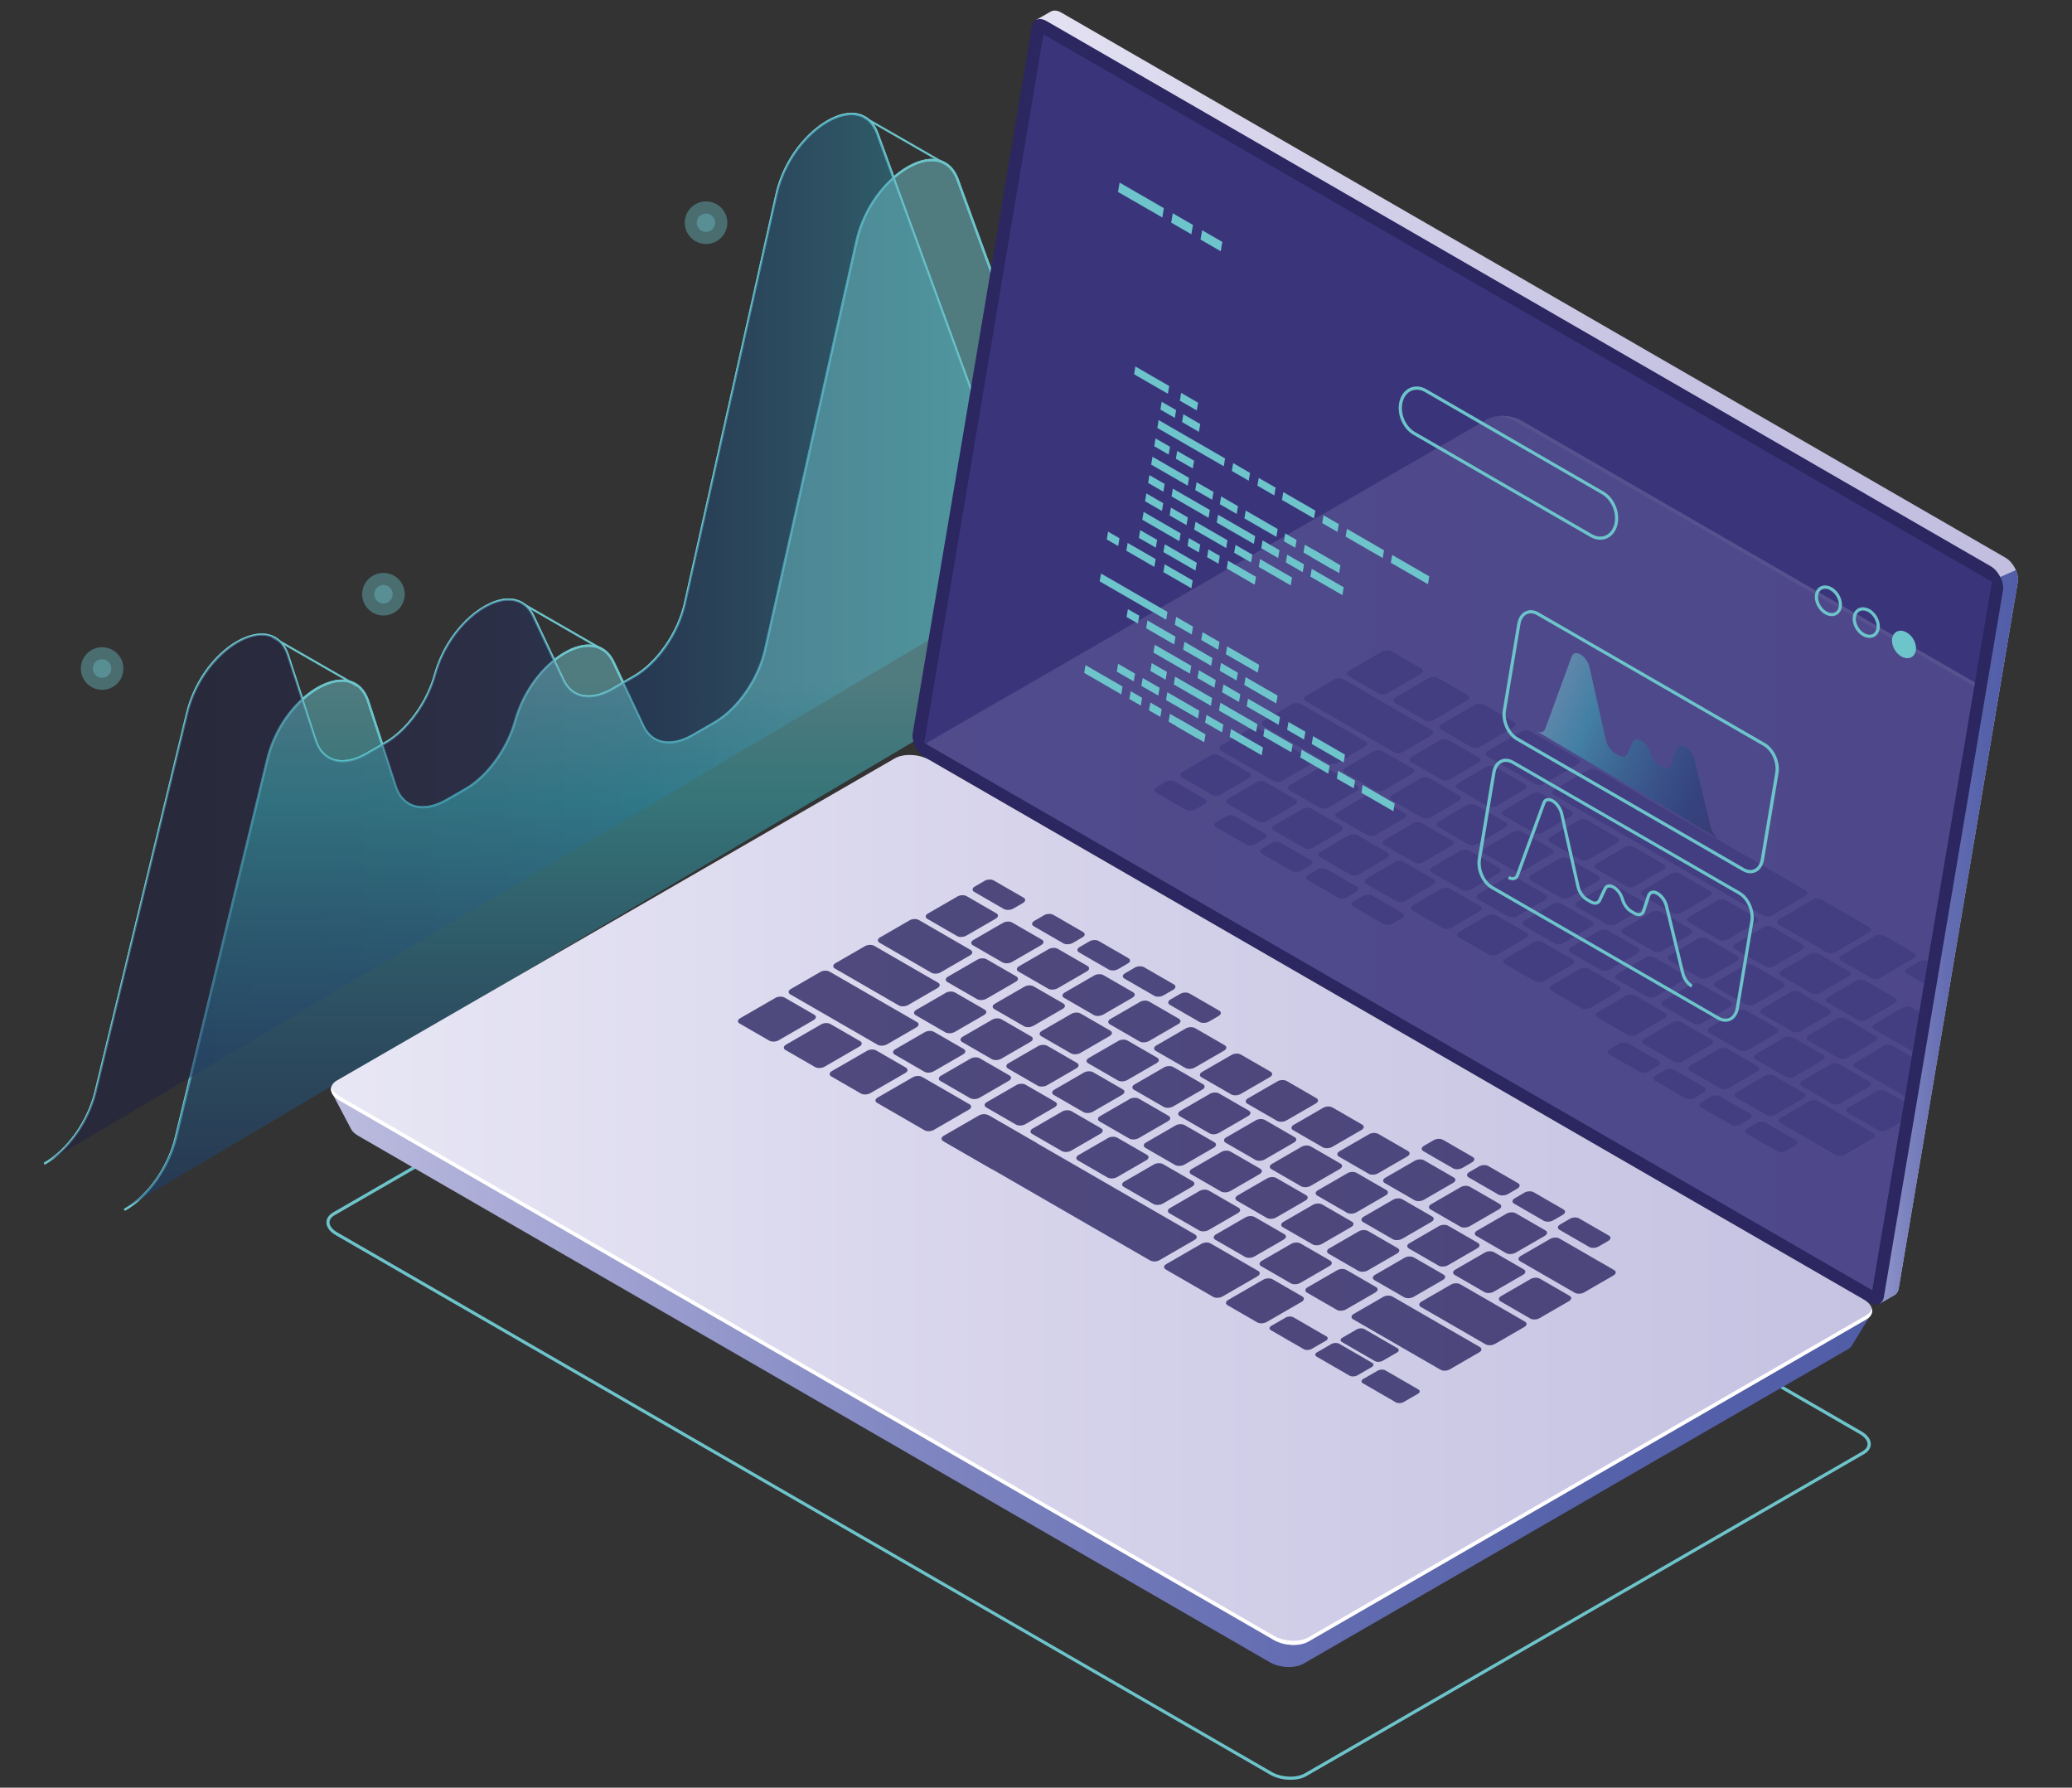 <?xml version="1.0" encoding="utf-8"?>
<!-- Generator: Adobe Illustrator 24.0.1, SVG Export Plug-In . SVG Version: 6.00 Build 0)  -->
<svg version="1.1" id="Layer_1" xmlns="http://www.w3.org/2000/svg" xmlns:xlink="http://www.w3.org/1999/xlink" x="0px" y="0px"
	 viewBox="0 0 2063.62 1780.16" style="enable-background:new 0 0 2063.62 1780.16;" xml:space="preserve">
<rect x="0" y="0" width="2063.62" height="1780.16" fill="#333333" stroke="none"/>
<style type="text/css">
	.st0{fill:#6DC4CB;}
	.st1{opacity:0.5;fill:url(#SVGID_1_);enable-background:new    ;}
	.st2{opacity:0.5;fill:url(#SVGID_2_);enable-background:new    ;}
	.st3{opacity:0.4;fill:#6DC4CB;enable-background:new    ;}
	.st4{fill:url(#SVGID_3_);}
	.st5{fill:url(#SVGID_4_);}
	.st6{fill:#2C2661;}
	.st7{opacity:0.51;}
	.st8{fill:#464193;}
	.st9{fill:url(#SVGID_5_);}
	.st10{fill:url(#SVGID_6_);}
	.st11{fill:#FFFFFF;}
	.st12{opacity:0.15;}
	.st13{clip-path:url(#SVGID_8_);}
	.st14{fill:url(#SVGID_9_);}
	.st15{fill:url(#SVGID_10_);}
	.st16{opacity:0.5;}
	.st17{opacity:0.8;}
	.st18{opacity:0.5;fill:url(#SVGID_11_);enable-background:new    ;}
</style>
<g>
	<path class="st0" d="M1285.35,1772.32c-7.02,0-14.47-1.69-20.3-5.06L334.3,1229.91c-5.9-3.37-9.2-8.01-9.2-12.64
		c0-3.93,2.39-7.51,6.74-9.97l555.41-320.64c9.2-5.34,25.42-4.71,36.03,1.4l930.75,537.36c5.9,3.37,9.2,8.01,9.2,12.64
		c0,3.93-2.39,7.51-6.74,9.97l-555.41,320.64C1296.87,1771.13,1291.18,1772.32,1285.35,1772.32z M335.85,1227.17l930.75,537.36
		c9.76,5.62,24.44,6.25,32.86,1.4l555.41-320.64c3.3-1.9,5.2-4.49,5.13-7.23c0-3.44-2.81-7.09-7.65-9.9L921.66,890.79
		c-9.76-5.62-24.44-6.25-32.86-1.4l-555.41,320.64c-3.3,1.9-5.2,4.49-5.2,7.23C328.26,1220.78,331,1224.36,335.85,1227.17
		L335.85,1227.17z"/>
	<g>
		<g>
			<g>
				<path class="st0" d="M124.4,1205.68l-0.98-1.83c23.1-12.92,43.4-41.43,50.56-71l91.15-376.68c6.04-25.07,19.45-46,34.76-60.04
					l-13.97-42.98c-4.49-13.76-13.62-20.72-26.47-20.22c-25.49,0.98-61.38,33.15-72.19,77.81L96.1,1087.42
					c-7.3,30.06-28.02,59.13-51.54,72.33l-0.98-1.83c23.1-12.92,43.4-41.43,50.56-71l91.15-376.68
					c11.17-46.21,47.33-78.37,74.09-79.35c13.69-0.56,23.81,7.16,28.51,21.63l13.69,42.06c12.43-10.96,25.98-17.35,37.71-17.84
					c13.76-0.49,23.81,7.16,28.51,21.63l13.55,41.57l1.97-1.12c21.49-12.43,41.15-39.4,48.88-67.06
					c12.29-44.03,46.63-73.6,71.42-75.7c12.64-1.05,22.82,4.92,28.44,16.78l20.29,43.05c10.6-8.22,21.56-13.13,31.11-13.9
					c12.71-1.05,22.82,4.92,28.44,16.78l9.27,19.59l9.9-5.69c22.96-13.27,43.61-42.98,50.14-72.26l91.08-406.88
					c10.18-45.65,46.98-79.35,73.6-81.11c13.55-0.84,23.88,6.25,29,20.15l15.59,42.63c11.8-10.11,24.44-16.15,35.32-16.92
					c13.69-0.84,23.88,6.25,29,20.15l132.09,360.95l59.76-34.48l81.95,47.12l-76.4,44.1c-12.36,7.16-24.58,9.13-34.27,5.62
					c-7.87-2.88-13.83-9.2-17.13-18.26l-15.03-41.01l-13.48,7.79c-12.36,7.16-24.51,9.13-34.27,5.62
					c-7.87-2.88-13.83-9.2-17.13-18.26L889.56,178.79c-15.73,14.26-29.63,35.81-35.32,61.17l-91.08,406.88
					c-6.74,30.27-27.32,59.83-51.12,73.6L690.27,733c-11.87,6.88-23.6,8.99-33.08,6.04c-7.44-2.32-13.27-7.65-16.92-15.45
					l-19.94-42.2l-9.9,5.76c-11.87,6.81-23.67,8.99-33.08,6.04c-7.44-2.32-13.27-7.65-16.92-15.45l-8.78-18.54
					c-15.73,12.99-30.41,33.57-37.5,59.13c-7.87,28.16-27.88,55.62-49.79,68.33l-19.03,10.96c-12.57,7.3-24.93,9.2-34.69,5.48
					c-8.08-3.09-14.04-9.9-17.2-19.59l-13.13-40.38l-14.89,8.57c-12.57,7.3-24.93,9.2-34.69,5.48c-8.08-3.09-14.04-9.9-17.2-19.59
					l-12.71-39.04c-14.75,13.9-27.74,34.2-33.5,58.15l-91.15,376.68C168.64,1163.47,147.92,1192.55,124.4,1205.68z M381.91,742.13
					l13.27,40.8c2.95,9.06,8.5,15.38,15.94,18.26c9.2,3.51,20.86,1.62,32.94-5.34l19.03-10.95c21.49-12.43,41.15-39.4,48.88-67.06
					c7.3-26.19,22.4-47.26,38.62-60.46l-20.51-43.47c-5.27-11.24-14.4-16.64-26.4-15.66c-24.09,2.04-57.51,30.97-69.59,74.23
					c-7.87,28.16-27.88,55.62-49.86,68.33L381.91,742.13z M302.28,697.04L315.27,737c2.95,9.06,8.5,15.38,15.94,18.26
					c9.2,3.51,20.86,1.62,32.94-5.34l15.24-8.78l-13.69-41.99c-4.49-13.76-13.69-20.72-26.47-20.22
					C327.98,679.35,314.64,685.95,302.28,697.04z M621.94,680.47l20.01,42.42c3.44,7.23,8.85,12.22,15.66,14.33
					c8.92,2.81,20.08,0.7,31.46-5.83l21.77-12.57c22.96-13.27,43.61-42.98,50.14-72.26l91.08-406.88
					c5.83-26.05,20.29-48.17,36.59-62.71l-15.87-43.4c-4.85-13.13-14.04-19.66-26.9-18.82c-25.84,1.69-61.66,34.76-71.7,79.49
					l-91.08,406.88c-6.74,30.27-27.32,59.83-51.12,73.6L621.94,680.47z M553.12,657.93l8.99,18.96c3.44,7.23,8.85,12.22,15.66,14.33
					c8.92,2.81,20.08,0.7,31.46-5.83l10.04-5.83l-9.34-19.73c-5.34-11.24-14.47-16.64-26.4-15.59
					C574.19,645.01,563.44,649.85,553.12,657.93z M1087.46,541.64l15.17,41.36c3.09,8.5,8.64,14.4,15.87,17.06
					c9.06,3.3,20.65,1.33,32.51-5.48l73.24-42.28l-77.81-44.73L1087.46,541.64z M891.11,177.45l131.6,359.62
					c3.09,8.5,8.64,14.4,15.94,17.06c9.13,3.3,20.65,1.33,32.51-5.48l13.76-7.94L952.7,179.42c-4.85-13.13-14.19-19.66-26.9-18.82
					C915.06,161.3,902.7,167.41,891.11,177.45z"/>
				
					<rect x="900.12" y="93.56" transform="matrix(0.498 -0.867 0.867 0.498 330.612 851.461)" class="st0" width="2.04" height="92.9"/>
				<polygon class="st0" points="601.15,648.73 519.62,601.75 520.68,599.99 602.21,646.9 				"/>
				
					<rect x="312.44" y="609.42" transform="matrix(0.498 -0.867 0.867 0.498 -413.577 602.557)" class="st0" width="2.04" height="97.89"/>
				<path class="st0" d="M124.4,1205.68l-0.98-1.83c23.1-12.92,43.4-41.43,50.56-71l91.15-376.68c6.04-25.07,19.45-46,34.76-60.04
					l-13.97-42.98c-4.49-13.76-13.62-20.72-26.47-20.22c-25.49,0.98-61.38,33.15-72.19,77.81L96.1,1087.42
					c-7.3,30.06-28.02,59.13-51.54,72.33l-0.98-1.83c23.1-12.92,43.4-41.43,50.56-71l91.15-376.68
					c11.17-46.21,47.33-78.37,74.09-79.35c13.69-0.56,23.81,7.16,28.51,21.63l13.69,42.06c12.43-10.96,25.98-17.35,37.71-17.84
					c13.76-0.49,23.81,7.16,28.51,21.63l13.55,41.57l1.97-1.12c21.49-12.43,41.15-39.4,48.88-67.06
					c12.29-44.03,46.63-73.6,71.42-75.7c12.64-1.05,22.82,4.92,28.44,16.78l20.29,43.05c10.6-8.22,21.56-13.13,31.11-13.9
					c12.71-1.05,22.82,4.92,28.44,16.78l9.27,19.59l9.9-5.69c22.96-13.27,43.61-42.98,50.14-72.26l91.08-406.88
					c10.18-45.65,46.98-79.35,73.6-81.11c13.55-0.84,23.88,6.25,29,20.15l15.59,42.63c11.8-10.11,24.44-16.15,35.32-16.92
					c13.69-0.84,23.88,6.25,29,20.15l132.09,360.95l59.76-34.48l81.95,47.12l-76.4,44.1c-12.36,7.16-24.58,9.13-34.27,5.62
					c-7.87-2.88-13.83-9.2-17.13-18.26l-15.03-41.01l-13.48,7.79c-12.36,7.16-24.51,9.13-34.27,5.62
					c-7.87-2.88-13.83-9.2-17.13-18.26L889.56,178.79c-15.73,14.26-29.63,35.81-35.32,61.17l-91.08,406.88
					c-6.74,30.27-27.32,59.83-51.12,73.6L690.27,733c-11.87,6.88-23.6,8.99-33.08,6.04c-7.44-2.32-13.27-7.65-16.92-15.45
					l-19.94-42.2l-9.9,5.76c-11.87,6.81-23.67,8.99-33.08,6.04c-7.44-2.32-13.27-7.65-16.92-15.45l-8.78-18.54
					c-15.73,12.99-30.41,33.57-37.5,59.13c-7.87,28.16-27.88,55.62-49.79,68.33l-19.03,10.96c-12.57,7.3-24.93,9.2-34.69,5.48
					c-8.08-3.09-14.04-9.9-17.2-19.59l-13.13-40.38l-14.89,8.57c-12.57,7.3-24.93,9.2-34.69,5.48c-8.08-3.09-14.04-9.9-17.2-19.59
					l-12.71-39.04c-14.75,13.9-27.74,34.2-33.5,58.15l-91.15,376.68C168.64,1163.47,147.92,1192.55,124.4,1205.68z M381.91,742.13
					l13.27,40.8c2.95,9.06,8.5,15.38,15.94,18.26c9.2,3.51,20.86,1.62,32.94-5.34l19.03-10.95c21.49-12.43,41.15-39.4,48.88-67.06
					c7.3-26.19,22.4-47.26,38.62-60.46l-20.51-43.47c-5.27-11.24-14.4-16.64-26.4-15.66c-24.09,2.04-57.51,30.97-69.59,74.23
					c-7.87,28.16-27.88,55.62-49.86,68.33L381.91,742.13z M302.28,697.04L315.27,737c2.95,9.06,8.5,15.38,15.94,18.26
					c9.2,3.51,20.86,1.62,32.94-5.34l15.24-8.78l-13.69-41.99c-4.49-13.76-13.69-20.72-26.47-20.22
					C327.98,679.35,314.64,685.95,302.28,697.04z M621.94,680.47l20.01,42.42c3.44,7.23,8.85,12.22,15.66,14.33
					c8.92,2.81,20.08,0.7,31.46-5.83l21.77-12.57c22.96-13.27,43.61-42.98,50.14-72.26l91.08-406.88
					c5.83-26.05,20.29-48.17,36.59-62.71l-15.87-43.4c-4.85-13.13-14.04-19.66-26.9-18.82c-25.84,1.69-61.66,34.76-71.7,79.49
					l-91.08,406.88c-6.74,30.27-27.32,59.83-51.12,73.6L621.94,680.47z M553.12,657.93l8.99,18.96c3.44,7.23,8.85,12.22,15.66,14.33
					c8.92,2.81,20.08,0.7,31.46-5.83l10.04-5.83l-9.34-19.73c-5.34-11.24-14.47-16.64-26.4-15.59
					C574.19,645.01,563.44,649.85,553.12,657.93z M1087.46,541.64l15.17,41.36c3.09,8.5,8.64,14.4,15.87,17.06
					c9.06,3.3,20.65,1.33,32.51-5.48l73.24-42.28l-77.81-44.73L1087.46,541.64z M891.11,177.45l131.6,359.62
					c3.09,8.5,8.64,14.4,15.94,17.06c9.13,3.3,20.65,1.33,32.51-5.48l13.76-7.94L952.7,179.42c-4.85-13.13-14.19-19.66-26.9-18.82
					C915.06,161.3,902.7,167.41,891.11,177.45z"/>
			</g>
			
				<linearGradient id="SVGID_1_" gradientUnits="userSpaceOnUse" x1="-430.916" y1="1144.516" x2="671.537" y2="1144.516" gradientTransform="matrix(-1 0 0 -1 715.53 1780.787)">
				<stop  offset="0" style="stop-color:#6DC4CB"/>
				<stop  offset="0.105" style="stop-color:#39B7BF"/>
				<stop  offset="0.22" style="stop-color:#2D88A1"/>
				<stop  offset="0.338" style="stop-color:#256088"/>
				<stop  offset="0.459" style="stop-color:#1C4072"/>
				<stop  offset="0.582" style="stop-color:#242D5C"/>
				<stop  offset="0.711" style="stop-color:#24254F"/>
				<stop  offset="0.846" style="stop-color:#212147"/>
				<stop  offset="1" style="stop-color:#202045"/>
			</linearGradient>
			<path class="st1" d="M1146.45,506.38l-74.79,43.19c-22.47,12.99-42.49,8.15-49.93-12.08L873.76,133.21
				c-16.92-46.21-85.95-4.42-100.56,60.81l-91.08,406.88c-6.67,29.71-27.25,59.41-50.63,72.89l-21.77,12.57
				c-21.14,12.22-40.24,8.71-48.6-8.92L531,613.55c-18.68-39.61-80.97-2.25-97.89,58.71l0,0c-7.87,28.16-27.46,55.06-49.37,67.7
				l-19.03,10.96c-23.03,13.27-43.47,7.87-50.42-13.55l-27.46-84.41c-15.52-47.61-84.76-7.94-100.63,57.65l-91.15,376.68
				c-7.16,29.63-27.88,58.64-51.05,71.63L1146.45,506.38z"/>
			
				<linearGradient id="SVGID_2_" gradientUnits="userSpaceOnUse" x1="40.395" y1="1099.777" x2="40.395" y2="-2.685" gradientTransform="matrix(-1 0 0 -1 715.53 1780.787)">
				<stop  offset="0" style="stop-color:#6DC4CB"/>
				<stop  offset="0.105" style="stop-color:#39B7BF"/>
				<stop  offset="0.22" style="stop-color:#2D88A1"/>
				<stop  offset="0.338" style="stop-color:#256088"/>
				<stop  offset="0.459" style="stop-color:#1C4072"/>
				<stop  offset="0.582" style="stop-color:#242D5C"/>
				<stop  offset="0.711" style="stop-color:#24254F"/>
				<stop  offset="0.846" style="stop-color:#212147"/>
				<stop  offset="1" style="stop-color:#202045"/>
			</linearGradient>
			<path class="st2" d="M1226.36,551.12l-74.79,43.19c-22.47,12.99-42.49,8.15-49.93-12.08L953.68,177.94
				c-16.92-46.21-85.95-4.42-100.56,60.81l-91.08,406.88c-6.67,29.7-27.25,59.41-50.63,72.89l-21.77,12.57
				c-21.14,12.22-40.24,8.71-48.6-8.92l-30.13-63.9c-18.68-39.61-80.97-2.25-97.89,58.71l0,0c-7.87,28.16-27.46,55.06-49.37,67.7
				l-19.03,10.96c-23.03,13.27-43.47,7.87-50.42-13.55l-27.46-84.41c-15.52-47.61-84.76-8.01-100.63,57.65l-91.15,376.68
				c-7.16,29.63-27.88,58.64-51.05,71.63L1226.36,551.12z"/>
		</g>
		<g>
			<path class="st3" d="M360.7,591.71c0,11.73,9.48,21.21,21.21,21.21s21.21-9.48,21.21-21.21s-9.48-21.21-21.21-21.21
				C370.19,570.5,360.7,579.98,360.7,591.71z"/>
			<path class="st3" d="M372.71,591.71c0,5.06,4.14,9.2,9.2,9.2c5.06,0,9.2-4.14,9.2-9.2s-4.14-9.2-9.2-9.2
				C376.86,582.51,372.71,586.65,372.71,591.71z"/>
		</g>
		<g>
			<path class="st3" d="M681.98,221.76c0,11.73,9.48,21.21,21.21,21.21s21.21-9.48,21.21-21.21c0-11.73-9.48-21.21-21.21-21.21
				S681.98,210.04,681.98,221.76z"/>
			<path class="st3" d="M693.92,221.76c0,5.06,4.14,9.2,9.2,9.2s9.2-4.14,9.2-9.2c0-5.06-4.14-9.2-9.2-9.2
				C698.06,212.56,693.92,216.64,693.92,221.76z"/>
		</g>
		<g>
			<path class="st3" d="M80.51,665.72c0,11.73,9.48,21.21,21.21,21.21s21.21-9.48,21.21-21.21s-9.48-21.21-21.21-21.21
				S80.51,654,80.51,665.72z"/>
			<path class="st3" d="M92.45,665.72c0,5.06,4.14,9.2,9.2,9.2s9.2-4.14,9.2-9.2s-4.14-9.2-9.2-9.2
				C96.59,656.52,92.45,660.67,92.45,665.72z"/>
		</g>
	</g>
	<g>
		<g>
			<g>
				<g>
					<g>
						
							<linearGradient id="SVGID_3_" gradientUnits="userSpaceOnUse" x1="-1298.697" y1="1126.51" x2="-212.435" y2="1126.51" gradientTransform="matrix(-1 0 0 -1 711.138 1780.787)">
							<stop  offset="0" style="stop-color:#C1BEE0"/>
							<stop  offset="0.294" style="stop-color:#C5C2E2"/>
							<stop  offset="0.64" style="stop-color:#D4D1EA"/>
							<stop  offset="1" style="stop-color:#E9E8F5"/>
						</linearGradient>
						<path class="st4" d="M923.76,721.9l117.63-698.03l-9.48-4l14.19-8.15v0.07c2.74-1.83,6.67-1.76,10.96,0.77l940.38,542.83
							c7.72,4.42,13.55,15.87,12.22,23.88l-118.61,703.58c-0.63,3.65-2.46,6.11-4.99,7.16l0,0l-13.9,8.01l-2.39-12.99l0.77,0.21
							l-934.62-539.6C928.26,741.28,922.43,729.91,923.76,721.9z"/>
						
							<linearGradient id="SVGID_4_" gradientUnits="userSpaceOnUse" x1="-1298.716" y1="847.895" x2="-1112.131" y2="847.895" gradientTransform="matrix(-1 0 0 -1 711.138 1780.787)">
							<stop  offset="0" style="stop-color:#515DA7"/>
							<stop  offset="0.178" style="stop-color:#5562AA"/>
							<stop  offset="0.388" style="stop-color:#656EB2"/>
							<stop  offset="0.613" style="stop-color:#7E85C0"/>
							<stop  offset="0.849" style="stop-color:#A3A5D3"/>
							<stop  offset="1" style="stop-color:#BCBCDF"/>
						</linearGradient>
						<path class="st5" d="M1992.23,574.5l15.45-6.81c1.76,3.93,2.6,8.15,1.97,11.66l-118.61,703.58c-0.63,3.65-2.46,6.11-4.99,7.16
							l0,0l-13.9,8.01l-2.39-12.99l0.77,0.21l-47.26-27.32L1992.23,574.5z"/>
						<path class="st6" d="M921.24,754.21l940.31,542.91c7.23,4.21,13.48,1.76,14.75-5.76l118.61-703.58
							c1.33-8.01-4.49-19.45-12.22-23.88l-940.31-542.9c-7.23-4.21-13.48-1.76-14.75,5.76L909.02,730.33
							C907.68,738.34,913.51,749.78,921.24,754.21z"/>
						<g class="st7">
							<polygon class="st8" points="1039.21,34.12 1983.94,579.28 1864.63,1284.68 920.46,739.81 							"/>
						</g>
					</g>
					<g>
						
							<linearGradient id="SVGID_5_" gradientUnits="userSpaceOnUse" x1="-1153.142" y1="543.929" x2="380.981" y2="543.929" gradientTransform="matrix(-1 0 0 -1 711.138 1780.787)">
							<stop  offset="0" style="stop-color:#515DA7"/>
							<stop  offset="0.178" style="stop-color:#5562AA"/>
							<stop  offset="0.388" style="stop-color:#656EB2"/>
							<stop  offset="0.613" style="stop-color:#7E85C0"/>
							<stop  offset="0.849" style="stop-color:#A3A5D3"/>
							<stop  offset="1" style="stop-color:#BCBCDF"/>
						</linearGradient>
						<path class="st9" d="M330.16,1087.35l51.33,26.83l514.53-297.12c8.64-4.99,23.67-4.35,33.57,1.4l887.5,512.36
							c8.5-4.78,47.19-23.38,47.19-23.38l-18.75,30.55l-0.07-0.07c-0.77,2.18-2.46,4.21-5.27,5.83l-541.92,312.92
							c-8.64,4.99-23.67,4.35-33.57-1.4l-908.14-524.37c-4.07-2.39-6.6-5.2-7.58-8.08l-0.07,0.07L330.16,1087.35z"/>
						
							<linearGradient id="SVGID_6_" gradientUnits="userSpaceOnUse" x1="-1834.739" y1="585.888" x2="425.912" y2="585.888" gradientTransform="matrix(-1 0 0 -1 711.138 1780.787)">
							<stop  offset="0" style="stop-color:#C1BEE0"/>
							<stop  offset="0.294" style="stop-color:#C5C2E2"/>
							<stop  offset="0.64" style="stop-color:#D4D1EA"/>
							<stop  offset="1" style="stop-color:#E9E8F5"/>
						</linearGradient>
						<path class="st10" d="M338.09,1095.78l930.75,537.36c10.18,5.9,25.63,6.53,34.41,1.4l555.41-320.64
							c8.85-5.13,7.72-13.97-2.46-19.87L925.45,756.66c-10.18-5.9-25.63-6.53-34.41-1.4L335.63,1075.9
							C326.79,1080.96,327.91,1089.88,338.09,1095.78z"/>
						<path class="st11" d="M338.09,1091.63l930.75,537.36c10.18,5.9,25.63,6.53,34.41,1.4l555.41-320.64
							c3.09-1.83,4.92-4.07,5.62-6.53c0.98,3.93-0.77,7.86-5.62,10.67l-555.41,320.64c-8.85,5.13-24.23,4.42-34.41-1.4
							l-930.75-537.36c-6.6-3.79-9.34-8.85-8.08-13.34C330.79,1085.67,333.46,1088.97,338.09,1091.63z"/>
					</g>
				</g>
				<g class="st12">
					<g>
						<defs>
							<polygon id="SVGID_7_" points="1983.94,579.28 1039.21,34.12 920.46,739.81 1864.63,1284.68 							"/>
						</defs>
						<clipPath id="SVGID_8_">
							<use xlink:href="#SVGID_7_"  style="overflow:visible;"/>
						</clipPath>
						<g class="st13">
							<g>
								
									<linearGradient id="SVGID_9_" gradientUnits="userSpaceOnUse" x1="-1743.027" y1="881.568" x2="-208.904" y2="881.568" gradientTransform="matrix(-1 0 0 -1 711.138 1780.787)">
									<stop  offset="0" style="stop-color:#515DA7"/>
									<stop  offset="0.178" style="stop-color:#5562AA"/>
									<stop  offset="0.388" style="stop-color:#656EB2"/>
									<stop  offset="0.613" style="stop-color:#7E85C0"/>
									<stop  offset="0.849" style="stop-color:#A3A5D3"/>
									<stop  offset="1" style="stop-color:#BCBCDF"/>
								</linearGradient>
								<path class="st14" d="M920.04,749.71l51.33,26.83l514.53-297.12c8.64-4.99,23.67-4.35,33.57,1.4l887.5,512.36
									c8.5-4.78,47.19-23.38,47.19-23.38l-18.75,30.55l-0.07-0.07c-0.77,2.18-2.46,4.21-5.27,5.83l-541.92,312.92
									c-8.64,4.99-23.67,4.35-33.57-1.4L946.45,793.25c-4.07-2.39-6.6-5.2-7.58-8.08l-0.07,0.07L920.04,749.71z"/>
								
									<linearGradient id="SVGID_10_" gradientUnits="userSpaceOnUse" x1="-1227.617" y1="923.527" x2="307.312" y2="923.527" gradientTransform="matrix(-1 0 0 -1 711.138 1780.787)">
									<stop  offset="0" style="stop-color:#C1BEE0"/>
									<stop  offset="0.294" style="stop-color:#C5C2E2"/>
									<stop  offset="0.64" style="stop-color:#D4D1EA"/>
									<stop  offset="1" style="stop-color:#E9E8F5"/>
								</linearGradient>
								<path class="st15" d="M927.98,758.14l930.75,537.36c10.18,5.9,25.63,6.53,34.41,1.4l555.41-320.64
									c8.85-5.13,7.72-13.97-2.46-19.87l-930.68-537.36c-10.18-5.9-25.63-6.53-34.41-1.4L925.59,738.26
									C916.74,743.32,917.8,752.24,927.98,758.14z"/>
								<path class="st11" d="M2446.16,956.38l-930.75-537.36c-6.53-3.79-15.24-5.34-23.03-4.71c5.69,0.42,11.45,1.97,16.15,4.71
									l930.75,537.36c10.18,5.9,11.31,14.75,2.46,19.87l-555.41,320.64c-3.16,1.83-7.16,2.88-11.45,3.23
									c6.74,0.56,13.48-0.49,18.26-3.23l555.41-320.64C2457.47,971.2,2456.34,962.28,2446.16,956.38z"/>
							</g>
							<g class="st16">
								<path class="st6" d="M1415.55,665.65l-29.85-17.21c-2.39-1.4-6.46-1.26-9.06,0.28l-33.15,19.38
									c-2.6,1.54-2.74,3.86-0.35,5.27l29.85,17.2c2.39,1.4,6.46,1.26,9.06-0.28l33.15-19.38
									C1417.79,669.37,1417.93,666.99,1415.55,665.65z"/>
								<path class="st6" d="M1461.61,692.2l-29.85-17.2c-2.39-1.4-6.46-1.26-9.06,0.28l-33.15,19.38c-2.6,1.54-2.74,3.86-0.35,5.27
									l29.85,17.2c2.39,1.4,6.46,1.26,9.06-0.28l33.15-19.38C1463.86,695.99,1464,693.6,1461.61,692.2z"/>
								<path class="st6" d="M1507.68,718.81l-29.85-17.2c-2.39-1.4-6.46-1.26-9.06,0.28l-33.15,19.38
									c-2.6,1.54-2.81,3.86-0.35,5.27l29.85,17.2c2.39,1.4,6.46,1.26,9.06-0.28l33.15-19.38
									C1509.93,722.53,1510.07,720.22,1507.68,718.81z"/>
								<path class="st6" d="M1472.64,754.21l-29.85-17.2c-2.39-1.4-6.46-1.26-9.06,0.28l-27.81,16.29
									c-2.6,1.54-2.81,3.86-0.35,5.27l29.85,17.2c2.39,1.4,6.46,1.26,9.06-0.28l27.81-16.29
									C1474.82,758,1475.03,755.61,1472.64,754.21z"/>
								<path class="st6" d="M1518.71,780.82l-29.85-17.2c-2.39-1.4-6.46-1.26-9.06,0.28l-27.81,16.29
									c-2.6,1.54-2.81,3.86-0.35,5.27l29.85,17.21c2.39,1.4,6.46,1.26,9.06-0.28l27.81-16.29
									C1520.88,784.54,1521.09,782.23,1518.71,780.82z"/>
								<path class="st6" d="M1564.77,807.44l-29.85-17.21c-2.39-1.4-6.46-1.26-9.06,0.28l-27.81,16.29
									c-2.6,1.54-2.81,3.86-0.35,5.27l29.85,17.2c2.39,1.4,6.46,1.26,9.06-0.28l27.81-16.29
									C1567.02,811.16,1567.16,808.84,1564.77,807.44z"/>
								<path class="st6" d="M1610.84,834.05l-29.85-17.2c-2.39-1.4-6.46-1.26-9.06,0.28l-27.81,16.29
									c-2.6,1.54-2.74,3.86-0.35,5.27l29.85,17.2c2.39,1.4,6.46,1.26,9.06-0.28l27.81-16.29
									C1613.09,837.77,1613.23,835.39,1610.84,834.05z"/>
								<path class="st6" d="M1656.91,860.67l-29.85-17.2c-2.39-1.4-6.46-1.26-9.06,0.28l-27.81,16.29
									c-2.6,1.54-2.74,3.86-0.35,5.27l29.85,17.2c2.39,1.4,6.46,1.26,9.06-0.28l27.81-16.29
									C1659.15,864.39,1659.3,862,1656.91,860.67z"/>
								<path class="st6" d="M1702.97,887.21l-29.85-17.2c-2.39-1.4-6.46-1.26-9.06,0.28l-27.81,16.29
									c-2.6,1.54-2.81,3.86-0.35,5.27l29.85,17.2c2.39,1.4,6.46,1.26,9.06-0.28l27.81-16.29
									C1705.22,891,1705.36,888.62,1702.97,887.21z"/>
								<path class="st6" d="M1749.04,913.83l-29.85-17.21c-2.39-1.4-6.46-1.26-9.06,0.28l-27.81,16.29
									c-2.6,1.54-2.81,3.86-0.35,5.27l29.85,17.2c2.39,1.4,6.46,1.26,9.06-0.28l27.81-16.29
									C1751.29,917.55,1751.43,915.23,1749.04,913.83z"/>
								<path class="st6" d="M1795.11,940.44l-29.85-17.2c-2.39-1.4-6.46-1.26-9.06,0.28l-27.81,16.29
									c-2.6,1.54-2.81,3.86-0.35,5.27l29.85,17.2c2.39,1.4,6.46,1.26,9.06-0.28l27.81-16.29
									C1797.36,944.16,1797.5,941.85,1795.11,940.44z"/>
								<path class="st6" d="M1841.18,967.06l-29.85-17.2c-2.39-1.4-6.46-1.26-9.06,0.28l-27.81,16.29
									c-2.6,1.54-2.81,3.86-0.35,5.27l29.85,17.2c2.39,1.4,6.46,1.26,9.06-0.28l27.81-16.29
									C1843.42,970.78,1843.63,968.39,1841.18,967.06z"/>
								<path class="st6" d="M1887.31,993.67l-29.85-17.2c-2.39-1.4-6.46-1.26-9.06,0.28l-27.81,16.29
									c-2.6,1.54-2.74,3.86-0.35,5.27l29.85,17.2c2.39,1.4,6.46,1.26,9.06-0.28l27.81-16.29
									C1889.49,997.39,1889.7,995.01,1887.31,993.67z"/>
								<path class="st6" d="M1453.4,792.2l-29.85-17.2c-2.39-1.4-6.46-1.26-9.06,0.28l-27.81,16.29c-2.6,1.54-2.74,3.86-0.35,5.27
									l29.85,17.2c2.39,1.4,6.46,1.26,9.06-0.28l27.81-16.29C1455.64,795.92,1455.78,793.6,1453.4,792.2z"/>
								<path class="st6" d="M1406.63,765.23l-29.85-17.2c-2.39-1.4-6.46-1.26-9.06,0.28l-27.81,16.29
									c-2.6,1.54-2.74,3.86-0.35,5.27l29.85,17.2c2.39,1.4,6.46,1.26,9.06-0.28l27.81-16.29
									C1408.87,768.95,1409.09,766.57,1406.63,765.23z"/>
								<path class="st6" d="M1359.79,738.19l-64.26-37.08c-2.39-1.4-6.46-1.26-9.06,0.28l-27.81,16.29
									c-2.6,1.54-2.74,3.86-0.35,5.27l64.26,37.08c2.39,1.4,6.46,1.26,9.06-0.28l27.81-16.29
									C1362.03,741.92,1362.25,739.53,1359.79,738.19z"/>
								<path class="st6" d="M1305.5,755.82l-52.18-30.13c-2.39-1.4-6.46-1.26-9.06,0.28l-27.81,16.29
									c-2.6,1.54-2.74,3.86-0.35,5.27l52.18,30.13c2.39,1.4,6.46,1.26,9.06-0.28l27.81-16.29
									C1307.68,759.61,1307.89,757.23,1305.5,755.82z"/>
								<path class="st6" d="M1499.46,818.81l-29.85-17.2c-2.39-1.4-6.46-1.26-9.06,0.28l-27.81,16.29
									c-2.6,1.54-2.81,3.86-0.35,5.27l29.85,17.2c2.39,1.4,6.46,1.26,9.06-0.28l27.81-16.29
									C1501.71,822.53,1501.92,820.22,1499.46,818.81z"/>
								<path class="st6" d="M1545.53,845.43l-29.85-17.2c-2.39-1.4-6.46-1.26-9.06,0.28l-27.81,16.29
									c-2.6,1.54-2.81,3.86-0.35,5.27l29.85,17.2c2.39,1.4,6.46,1.26,9.06-0.28l27.81-16.29
									C1547.78,849.15,1547.99,846.76,1545.53,845.43z"/>
								<path class="st6" d="M1591.67,872.04l-29.85-17.2c-2.39-1.4-6.46-1.26-9.06,0.28l-27.81,16.29
									c-2.6,1.54-2.81,3.86-0.35,5.27l29.85,17.2c2.39,1.4,6.46,1.26,9.06-0.28l27.81-16.29
									C1593.85,875.76,1594.06,873.38,1591.67,872.04z"/>
								<path class="st6" d="M1637.74,898.59l-29.85-17.2c-2.39-1.4-6.46-1.26-9.06,0.28l-27.81,16.29
									c-2.6,1.54-2.74,3.86-0.35,5.27l29.85,17.2c2.39,1.4,6.46,1.26,9.06-0.28l27.81-16.29
									C1639.91,902.38,1640.12,899.99,1637.74,898.59z"/>
								<path class="st6" d="M1683.8,925.2l-29.85-17.2c-2.39-1.4-6.46-1.26-9.06,0.28l-27.81,16.29c-2.6,1.54-2.74,3.86-0.35,5.27
									l29.85,17.21c2.39,1.4,6.46,1.26,9.06-0.28l27.81-16.29C1685.98,928.92,1686.19,926.61,1683.8,925.2z"/>
								<path class="st6" d="M1729.87,951.82l-29.85-17.2c-2.39-1.4-6.46-1.26-9.06,0.28l-27.81,16.29
									c-2.6,1.54-2.74,3.86-0.35,5.27l29.85,17.2c2.39,1.4,6.46,1.26,9.06-0.28l27.81-16.29
									C1732.12,955.54,1732.26,953.22,1729.87,951.82z"/>
								<path class="st6" d="M1775.94,978.43l-29.85-17.2c-2.39-1.4-6.46-1.26-9.06,0.28l-27.81,16.29
									c-2.6,1.54-2.81,3.86-0.35,5.27l29.85,17.2c2.39,1.4,6.46,1.26,9.06-0.28l27.81-16.29
									C1778.18,982.15,1778.33,979.77,1775.94,978.43z"/>
								<path class="st6" d="M1822,1005.05l-29.85-17.2c-2.39-1.4-6.46-1.26-9.06,0.28l-27.81,16.29c-2.6,1.54-2.74,3.86-0.35,5.27
									l29.85,17.2c2.39,1.4,6.46,1.26,9.06-0.28l27.81-16.29C1824.25,1008.77,1824.39,1006.38,1822,1005.05z"/>
								<path class="st6" d="M1868.07,1031.59l-29.85-17.21c-2.39-1.4-6.46-1.26-9.06,0.28l-27.81,16.29
									c-2.6,1.55-2.74,3.86-0.35,5.27l29.85,17.2c2.39,1.4,6.46,1.26,9.06-0.28l27.81-16.29
									C1870.32,1035.38,1870.46,1033,1868.07,1031.59z"/>
								<path class="st6" d="M1950.02,1078.92l-65.1-37.57c-2.39-1.4-6.46-1.26-9.06,0.28l-27.81,16.29
									c-2.6,1.54-2.81,3.86-0.35,5.27l65.1,37.57c2.39,1.4,6.46,1.26,9.06-0.28l27.81-16.29
									C1952.2,1082.65,1952.41,1080.26,1950.02,1078.92z"/>
								<path class="st6" d="M1865.54,1128.22l-54.92-31.74c-2.39-1.4-6.46-1.26-9.06,0.28l-27.81,16.29
									c-2.6,1.54-2.74,3.86-0.35,5.27l54.92,31.74c2.39,1.4,6.46,1.26,9.06-0.28l27.81-16.29
									C1867.79,1132.01,1867.93,1129.63,1865.54,1128.22z"/>
								<path class="st6" d="M1493.07,864.18l-29.85-17.2c-2.39-1.4-6.46-1.26-9.06,0.28l-27.81,16.29
									c-2.6,1.54-2.74,3.86-0.35,5.27l29.85,17.2c2.39,1.4,6.46,1.26,9.06-0.28l27.81-16.29
									C1495.32,867.9,1495.46,865.58,1493.07,864.18z"/>
								<path class="st6" d="M1445.88,836.93l-29.85-17.2c-2.39-1.4-6.46-1.26-9.06,0.28l-27.81,16.29
									c-2.6,1.54-2.74,3.86-0.35,5.27l29.85,17.21c2.39,1.4,6.46,1.26,9.06-0.28l27.81-16.29
									C1448.13,840.65,1448.27,838.26,1445.88,836.93z"/>
								<path class="st6" d="M1398.62,809.61l-29.85-17.21c-2.39-1.4-6.46-1.26-9.06,0.28l-27.81,16.29
									c-2.6,1.54-2.81,3.86-0.35,5.27l29.85,17.2c2.39,1.4,6.46,1.26,9.06-0.28l27.81-16.29
									C1400.87,813.41,1401.08,811.02,1398.62,809.61z"/>
								<path class="st6" d="M1351.43,782.37l-29.85-17.21c-2.39-1.4-6.46-1.26-9.06,0.28l-27.81,16.29
									c-2.6,1.54-2.74,3.86-0.35,5.27l29.85,17.2c2.39,1.4,6.46,1.26,9.06-0.28l27.81-16.29
									C1353.68,786.09,1353.82,783.77,1351.43,782.37z"/>
								<path class="st6" d="M1539.14,890.79l-29.85-17.2c-2.39-1.4-6.46-1.26-9.06,0.28l-27.81,16.29
									c-2.6,1.54-2.74,3.86-0.35,5.27l29.85,17.2c2.39,1.4,6.46,1.26,9.06-0.28l27.81-16.29
									C1541.39,894.51,1541.6,892.13,1539.14,890.79z"/>
								<path class="st6" d="M1585.28,917.34l-29.85-17.2c-2.39-1.4-6.46-1.26-9.06,0.28l-27.81,16.29
									c-2.6,1.54-2.81,3.86-0.35,5.27l29.85,17.2c2.39,1.4,6.46,1.26,9.06-0.28l27.81-16.29
									C1587.46,921.13,1587.67,918.74,1585.28,917.34z"/>
								<path class="st6" d="M1631.35,943.95l-29.85-17.2c-2.39-1.4-6.46-1.26-9.06,0.28l-27.81,16.29
									c-2.6,1.54-2.81,3.86-0.35,5.27l29.85,17.2c2.39,1.4,6.46,1.26,9.06-0.28l27.81-16.29
									C1633.52,947.74,1633.73,945.36,1631.35,943.95z"/>
								<path class="st6" d="M1677.41,970.57l-29.85-17.2c-2.39-1.4-6.46-1.26-9.06,0.28l-27.81,16.29
									c-2.6,1.54-2.74,3.86-0.35,5.27l29.85,17.2c2.39,1.4,6.46,1.26,9.06-0.28l27.81-16.29
									C1679.59,974.29,1679.8,971.97,1677.41,970.57z"/>
								<path class="st6" d="M1723.48,997.18l-29.85-17.2c-2.39-1.4-6.46-1.26-9.06,0.28l-27.81,16.29
									c-2.6,1.54-2.74,3.86-0.35,5.27l29.85,17.21c2.39,1.4,6.46,1.26,9.06-0.28l27.81-16.29
									C1725.73,1000.9,1725.87,998.59,1723.48,997.18z"/>
								<path class="st6" d="M1769.55,1023.8l-29.85-17.2c-2.39-1.4-6.46-1.26-9.06,0.28l-27.81,16.29
									c-2.6,1.54-2.74,3.86-0.35,5.27l29.85,17.2c2.39,1.4,6.46,1.26,9.06-0.28l27.81-16.29
									C1771.79,1027.52,1771.94,1025.13,1769.55,1023.8z"/>
								<path class="st6" d="M1815.61,1050.34l-29.85-17.2c-2.39-1.4-6.46-1.26-9.06,0.28l-27.81,16.29
									c-2.6,1.54-2.81,3.86-0.35,5.27l29.85,17.2c2.39,1.4,6.46,1.26,9.06-0.28l27.81-16.29
									C1817.86,1054.13,1818,1051.75,1815.61,1050.34z"/>
								<path class="st6" d="M1861.68,1076.96l-29.85-17.2c-2.39-1.4-6.46-1.26-9.06,0.28l-27.81,16.29
									c-2.6,1.54-2.74,3.86-0.35,5.27l29.85,17.2c2.39,1.4,6.46,1.26,9.06-0.28l27.81-16.29
									C1863.93,1080.75,1864.07,1078.36,1861.68,1076.96z"/>
								<path class="st6" d="M1907.75,1103.57l-29.85-17.2c-2.39-1.4-6.46-1.26-9.06,0.28l-27.81,16.29
									c-2.6,1.54-2.74,3.86-0.35,5.27l29.85,17.2c2.39,1.4,6.46,1.26,9.06-0.28l27.81-16.29
									C1910,1107.29,1910.14,1104.98,1907.75,1103.57z"/>
								<path class="st6" d="M1381.77,848.94l-29.85-17.2c-2.39-1.4-6.46-1.26-9.06,0.28l-27.81,16.29
									c-2.6,1.54-2.81,3.86-0.35,5.27l29.85,17.21c2.39,1.4,6.46,1.26,9.06-0.28l27.81-16.29
									C1383.95,852.66,1384.16,850.34,1381.77,848.94z"/>
								<path class="st6" d="M1335.91,822.46l-29.85-17.2c-2.39-1.4-6.46-1.26-9.06,0.28l-27.81,16.29
									c-2.6,1.54-2.81,3.86-0.35,5.27l29.85,17.2c2.39,1.4,6.46,1.26,9.06-0.28l27.81-16.29
									C1338.16,826.19,1338.3,823.87,1335.91,822.46z"/>
								<path class="st6" d="M1290.05,795.99l-29.85-17.2c-2.39-1.4-6.46-1.26-9.06,0.28l-27.81,16.29
									c-2.6,1.54-2.81,3.86-0.35,5.27l29.85,17.2c2.39,1.4,6.46,1.26,9.06-0.28l27.81-16.29
									C1292.3,799.71,1292.44,797.39,1290.05,795.99z"/>
								<path class="st6" d="M1244.2,769.51l-29.85-17.2c-2.39-1.4-6.46-1.26-9.06,0.28l-27.81,16.29c-2.6,1.54-2.74,3.86-0.35,5.27
									l29.85,17.2c2.39,1.4,6.46,1.26,9.06-0.28l27.81-16.29C1246.45,773.24,1246.59,770.92,1244.2,769.51z"/>
								<path class="st6" d="M1199.82,795.5l-29.85-17.2c-2.39-1.4-6.46-1.26-9.06,0.28l-9.2,5.41c-2.6,1.54-2.81,3.86-0.35,5.27
									l29.85,17.2c2.39,1.4,6.46,1.26,9.06-0.28l9.2-5.41C1202.06,799.22,1202.2,796.83,1199.82,795.5z"/>
								<path class="st6" d="M1259.65,829.98l-29.85-17.2c-2.39-1.4-6.46-1.26-9.06,0.28l-9.2,5.41c-2.6,1.54-2.74,3.86-0.35,5.27
									l29.85,17.2c2.39,1.4,6.46,1.26,9.06-0.28l9.2-5.41C1261.9,833.77,1262.04,831.38,1259.65,829.98z"/>
								<path class="st6" d="M1305.29,856.38l-29.85-17.2c-2.39-1.4-6.46-1.26-9.06,0.28l-9.2,5.41c-2.6,1.54-2.81,3.86-0.35,5.27
									l29.85,17.21c2.39,1.4,6.46,1.26,9.06-0.28l9.2-5.41C1307.54,860.1,1307.68,857.72,1305.29,856.38z"/>
								<path class="st6" d="M1350.94,882.72l-29.78-17.2c-2.39-1.4-6.46-1.26-9.06,0.28l-9.2,5.41c-2.6,1.54-2.74,3.86-0.35,5.27
									l29.85,17.21c2.39,1.4,6.46,1.26,9.06-0.28l9.2-5.41C1353.19,886.44,1353.33,884.12,1350.94,882.72z"/>
								<path class="st6" d="M1396.59,909.05l-29.85-17.2c-2.39-1.4-6.46-1.26-9.06,0.28l-9.2,5.41c-2.6,1.54-2.81,3.86-0.35,5.27
									l29.85,17.2c2.39,1.4,6.46,1.26,9.06-0.28l9.2-5.41C1398.83,912.84,1399.04,910.46,1396.59,909.05z"/>
								<path class="st6" d="M1651.5,1056.24l-29.85-17.2c-2.39-1.4-6.46-1.26-9.06,0.28l-9.2,5.41c-2.6,1.55-2.74,3.86-0.35,5.27
									l29.85,17.2c2.39,1.4,6.46,1.26,9.06-0.28l9.2-5.41C1653.75,1059.96,1653.89,1057.65,1651.5,1056.24z"/>
								<path class="st6" d="M1697.15,1082.58l-29.85-17.2c-2.39-1.4-6.46-1.26-9.06,0.28l-9.2,5.41c-2.6,1.54-2.81,3.86-0.35,5.27
									l29.85,17.2c2.39,1.4,6.46,1.26,9.06-0.28l9.2-5.41C1699.39,1086.37,1699.53,1083.98,1697.15,1082.58z"/>
								<path class="st6" d="M1742.79,1108.98l-29.85-17.2c-2.39-1.4-6.46-1.26-9.06,0.28l-9.2,5.41c-2.6,1.55-2.81,3.86-0.35,5.27
									l29.85,17.2c2.39,1.4,6.46,1.26,9.06-0.28l9.2-5.41C1745.04,1112.7,1745.18,1110.31,1742.79,1108.98z"/>
								<path class="st6" d="M1788.44,1135.31l-29.85-17.2c-2.39-1.4-6.46-1.26-9.06,0.28l-9.2,5.41c-2.6,1.54-2.74,3.86-0.35,5.27
									l29.85,17.2c2.39,1.4,6.46,1.26,9.06-0.28l9.2-5.41C1790.68,1139.04,1790.83,1136.72,1788.44,1135.31z"/>
								<path class="st6" d="M1427.84,875.55l-29.85-17.21c-2.39-1.4-6.46-1.26-9.06,0.28l-27.81,16.29
									c-2.6,1.54-2.74,3.86-0.35,5.27l29.85,17.2c2.39,1.4,6.46,1.26,9.06-0.28l27.81-16.29
									C1430.08,879.28,1430.22,876.96,1427.84,875.55z"/>
								<path class="st6" d="M1473.9,902.17l-29.85-17.2c-2.39-1.4-6.46-1.26-9.06,0.28l-27.81,16.29c-2.6,1.54-2.74,3.86-0.35,5.27
									l29.85,17.2c2.39,1.4,6.46,1.26,9.06-0.28l27.81-16.29C1476.15,905.89,1476.29,903.5,1473.9,902.17z"/>
								<path class="st6" d="M1519.97,928.71l-29.85-17.2c-2.39-1.4-6.46-1.26-9.06,0.28l-27.81,16.29
									c-2.6,1.54-2.81,3.86-0.35,5.27l29.85,17.2c2.39,1.4,6.46,1.26,9.06-0.28l27.81-16.29
									C1522.22,932.51,1522.36,930.12,1519.97,928.71z"/>
								<path class="st6" d="M1566.04,955.33l-29.85-17.21c-2.39-1.4-6.46-1.26-9.06,0.28l-27.81,16.29
									c-2.6,1.54-2.74,3.86-0.35,5.27l29.85,17.2c2.39,1.4,6.46,1.26,9.06-0.28l27.81-16.29
									C1568.28,959.05,1568.42,956.73,1566.04,955.33z"/>
								<path class="st6" d="M1612.1,981.94l-29.85-17.21c-2.39-1.4-6.46-1.26-9.06,0.28l-27.81,16.29
									c-2.6,1.54-2.74,3.86-0.35,5.27l29.85,17.2c2.39,1.4,6.46,1.26,9.06-0.28l27.81-16.29
									C1614.35,985.67,1614.49,983.35,1612.1,981.94z"/>
								<path class="st6" d="M1658.17,1008.56l-29.85-17.2c-2.39-1.4-6.46-1.26-9.06,0.28l-27.81,16.29
									c-2.6,1.54-2.74,3.86-0.35,5.27l29.85,17.2c2.39,1.4,6.46,1.26,9.06-0.28l27.81-16.29
									C1660.42,1012.28,1660.63,1009.96,1658.17,1008.56z"/>
								<path class="st6" d="M1704.31,1035.17l-29.85-17.21c-2.39-1.4-6.46-1.26-9.06,0.28l-27.81,16.29
									c-2.6,1.54-2.81,3.86-0.35,5.27l29.85,17.2c2.39,1.4,6.46,1.26,9.06-0.28l27.81-16.29
									C1706.49,1038.9,1706.7,1036.51,1704.31,1035.17z"/>
								<path class="st6" d="M1750.38,1061.72l-29.85-17.2c-2.39-1.4-6.46-1.26-9.06,0.28l-27.81,16.29
									c-2.6,1.55-2.81,3.86-0.35,5.27l29.85,17.2c2.39,1.4,6.46,1.26,9.06-0.28l27.81-16.29
									C1752.55,1065.51,1752.76,1063.12,1750.38,1061.72z"/>
								<path class="st6" d="M1796.44,1088.33l-29.85-17.2c-2.39-1.4-6.46-1.26-9.06,0.28l-27.81,16.29
									c-2.6,1.54-2.74,3.86-0.35,5.27l29.85,17.2c2.39,1.4,6.46,1.26,9.06-0.28l27.81-16.29
									C1798.62,1092.06,1798.83,1089.74,1796.44,1088.33z"/>
								<path class="st6" d="M1425.66,727.1l-87.85-50.7c-2.39-1.4-6.46-1.26-9.06,0.28l-27.81,16.29c-2.6,1.54-2.74,3.86-0.35,5.27
									l87.85,50.7c2.39,1.4,6.46,1.26,9.06-0.28l27.81-16.29C1427.91,730.89,1428.05,728.5,1425.66,727.1z"/>
								<path class="st6" d="M1991.67,1053.92l-87.85-50.7c-2.39-1.4-6.46-1.26-9.06,0.28l-27.81,16.29
									c-2.6,1.54-2.81,3.86-0.35,5.27l87.85,50.7c2.39,1.4,6.46,1.26,9.06-0.28l27.81-16.29
									C1993.91,1057.65,1994.05,1055.33,1991.67,1053.92z"/>
								<path class="st6" d="M1906.2,948.94l-29.85-17.2c-2.39-1.4-6.46-1.26-9.06,0.28l-33.15,19.38c-2.6,1.54-2.81,3.86-0.35,5.27
									l29.85,17.21c2.39,1.4,6.46,1.26,9.06-0.28l33.15-19.38C1908.45,952.66,1908.66,950.34,1906.2,948.94z"/>
								<path class="st6" d="M1571.65,755.75l-47.68-27.53c-2.39-1.4-6.46-1.26-9.06,0.28l-33.15,19.38
									c-2.6,1.54-2.81,3.86-0.35,5.27l47.68,27.53c2.39,1.4,6.46,1.26,9.06-0.28l33.15-19.38
									C1573.9,759.47,1574.04,757.16,1571.65,755.75z"/>
								<path class="st6" d="M1861.82,923.31l-47.68-27.53c-2.39-1.4-6.46-1.26-9.06,0.28l-33.15,19.38
									c-2.6,1.54-2.81,3.86-0.35,5.27l47.68,27.53c2.39,1.4,6.46,1.26,9.06-0.28l33.15-19.38
									C1864.07,927.03,1864.21,924.71,1861.82,923.31z"/>
								<path class="st6" d="M1638.09,794.16l-47.68-27.53c-2.39-1.4-6.46-1.26-9.06,0.28l-33.15,19.38
									c-2.6,1.54-2.81,3.86-0.35,5.27l47.68,27.53c2.39,1.4,6.46,1.26,9.06-0.28l33.15-19.38
									C1640.33,797.89,1640.55,795.5,1638.09,794.16z"/>
								<path class="st6" d="M1548.13,791.64l207.44,119.8c2.6,1.47,6.6,1.54,9.06,0.14l33.85-19.73c2.46-1.4,2.32-3.79-0.28-5.27
									l-207.44-119.8L1548.13,791.64z"/>
								<path class="st6" d="M1991.11,1022.67l33.22,19.17c1.97,1.12,5.27,1.05,7.44-0.21l13.55-7.94c2.11-1.26,2.25-3.16,0.28-4.28
									l-33.22-19.17c-1.97-1.12-5.27-1.05-7.44,0.21l-13.55,7.94C1989.28,1019.58,1989.14,1021.55,1991.11,1022.67z"/>
								<path class="st6" d="M1944.62,995.85l33.22,19.17c1.97,1.12,5.27,1.05,7.44-0.21l13.55-7.94c2.11-1.26,2.25-3.16,0.28-4.28
									l-33.22-19.17c-1.97-1.12-5.27-1.05-7.44,0.21l-13.55,7.94C1942.79,992.76,1942.65,994.72,1944.62,995.85z"/>
								<path class="st6" d="M1898.55,969.23l33.22,19.17c1.97,1.12,5.27,1.05,7.44-0.21l13.55-7.94c2.11-1.26,2.25-3.16,0.28-4.28
									l-33.22-19.17c-1.97-1.12-5.27-1.05-7.44,0.21l-13.55,7.94C1896.72,966.14,1896.58,968.11,1898.55,969.23z"/>
								<path class="st6" d="M1920.67,1009.82l33.22,19.17c1.97,1.12,5.27,1.05,7.44-0.21l13.55-7.94c2.11-1.26,2.25-3.16,0.28-4.28
									l-33.22-19.17c-1.97-1.12-5.27-1.05-7.44,0.21l-13.55,7.94C1918.84,1006.8,1918.7,1008.7,1920.67,1009.82z"/>
							</g>
						</g>
					</g>
				</g>
			</g>
			<g class="st17">
				<path class="st6" d="M766.18,1036.3l-29.56-17.06c-2.39-1.33-2.11-3.79,0.63-5.34l34.9-20.15c2.74-1.62,6.88-1.76,9.27-0.35
					l29.56,17.06c2.39,1.4,2.11,3.79-0.63,5.34l-34.9,20.15C772.71,1037.49,768.57,1037.63,766.18,1036.3z"/>
				<path class="st6" d="M811.83,1062.63l-29.56-17.06c-2.39-1.4-2.11-3.79,0.63-5.34l34.9-20.15c2.74-1.62,6.88-1.76,9.27-0.35
					l29.56,17.06c2.39,1.4,2.11,3.79-0.63,5.34l-34.9,20.15C818.36,1063.83,814.21,1063.97,811.83,1062.63z"/>
				<path class="st6" d="M857.47,1088.97l-29.56-17.06c-2.39-1.33-2.11-3.79,0.63-5.34l34.9-20.15c2.74-1.62,6.88-1.76,9.27-0.35
					l29.56,17.06c2.39,1.4,2.11,3.79-0.63,5.34l-34.9,20.15C864,1090.16,859.86,1090.3,857.47,1088.97z"/>
				<path class="st6" d="M920.6,1067.2l-29.56-17.06c-2.39-1.4-2.11-3.79,0.63-5.34l29.28-16.92c2.74-1.62,6.88-1.76,9.27-0.35
					l29.56,17.06c2.39,1.4,2.11,3.79-0.63,5.34l-29.28,16.92C927.06,1068.39,922.92,1068.6,920.6,1067.2z"/>
				<path class="st6" d="M966.18,1093.53l-29.56-17.06c-2.39-1.4-2.11-3.79,0.63-5.34l29.28-16.92c2.74-1.62,6.88-1.76,9.27-0.35
					l29.56,17.06c2.39,1.33,2.11,3.79-0.63,5.34l-29.28,16.92C972.71,1094.72,968.57,1094.93,966.18,1093.53z"/>
				<path class="st6" d="M1011.83,1119.86l-29.56-17.06c-2.39-1.4-2.11-3.79,0.63-5.34l29.28-16.92c2.74-1.62,6.88-1.76,9.27-0.35
					l29.56,17.06c2.39,1.4,2.11,3.79-0.63,5.34l-29.28,16.92C1018.36,1121.06,1014.21,1121.27,1011.83,1119.86z"/>
				<path class="st6" d="M1057.47,1146.2l-29.56-17.06c-2.39-1.4-2.11-3.79,0.63-5.34l29.28-16.92c2.74-1.62,6.88-1.76,9.27-0.35
					l29.56,17.06c2.39,1.4,2.11,3.79-0.63,5.34l-29.28,16.92C1064,1147.46,1059.86,1147.6,1057.47,1146.2z"/>
				<path class="st6" d="M1103.12,1172.6l-29.56-17.06c-2.39-1.4-2.11-3.79,0.63-5.34l29.28-16.92c2.74-1.62,6.88-1.76,9.27-0.35
					l29.56,17.06c2.39,1.4,2.11,3.79-0.63,5.34l-29.28,16.92C1109.65,1173.8,1105.51,1173.94,1103.12,1172.6z"/>
				<path class="st6" d="M1148.76,1198.94l-29.56-17.06c-2.39-1.4-2.11-3.79,0.63-5.34l29.28-16.92c2.74-1.62,6.88-1.76,9.27-0.35
					l29.56,17.06c2.39,1.4,2.11,3.79-0.63,5.34l-29.28,16.92C1155.22,1200.13,1151.08,1200.27,1148.76,1198.94z"/>
				<path class="st6" d="M1194.34,1225.27l-29.56-17.06c-2.39-1.33-2.11-3.79,0.63-5.34l29.28-16.92c2.74-1.62,6.88-1.76,9.27-0.35
					l29.56,17.06c2.39,1.33,2.11,3.79-0.63,5.34l-29.28,16.92C1200.87,1226.47,1196.73,1226.61,1194.34,1225.27z"/>
				<path class="st6" d="M1239.98,1251.61l-29.56-17.06c-2.39-1.4-2.11-3.79,0.63-5.34l29.28-16.92c2.74-1.62,6.88-1.76,9.27-0.35
					l29.56,17.06c2.39,1.33,2.11,3.79-0.63,5.34l-29.28,16.92C1246.52,1252.8,1242.37,1253.01,1239.98,1251.61z"/>
				<path class="st6" d="M1285.63,1277.94l-29.56-17.06c-2.39-1.4-2.11-3.79,0.63-5.34l29.28-16.92c2.74-1.62,6.88-1.76,9.27-0.35
					l29.56,17.06c2.39,1.4,2.11,3.79-0.63,5.34l-29.28,16.92C1292.16,1279.13,1288.02,1279.34,1285.63,1277.94z"/>
				<path class="st6" d="M1331.28,1304.27l-29.56-17.06c-2.39-1.4-2.11-3.79,0.63-5.34l29.28-16.92c2.74-1.62,6.88-1.76,9.27-0.35
					l29.56,17.06c2.39,1.4,2.11,3.79-0.63,5.34l-29.28,16.92C1337.74,1305.47,1333.59,1305.68,1331.28,1304.27z"/>
				<path class="st6" d="M987.81,1054.7l-29.56-17.06c-2.39-1.33-2.11-3.79,0.63-5.34l29.28-16.92c2.74-1.62,6.88-1.76,9.27-0.35
					l29.56,17.06c2.39,1.33,2.11,3.79-0.63,5.34l-29.28,16.92C994.34,1055.89,990.2,1056.1,987.81,1054.7z"/>
				<path class="st6" d="M941.53,1028.01l-29.56-17.06c-2.39-1.33-2.11-3.79,0.63-5.34l29.28-16.92c2.74-1.62,6.88-1.76,9.27-0.35
					l29.56,17.06c2.39,1.4,2.11,3.79-0.63,5.34l-29.28,16.92C947.99,1029.2,943.85,1029.35,941.53,1028.01z"/>
				<path class="st6" d="M895.11,1001.19l-63.62-36.73c-2.39-1.4-2.11-3.79,0.63-5.34l29.28-16.92c2.74-1.62,6.88-1.76,9.27-0.35
					l63.62,36.73c2.39,1.33,2.11,3.79-0.63,5.34l-29.28,16.92C901.64,1002.38,897.5,1002.59,895.11,1001.19z"/>
				<path class="st6" d="M927.56,968.6l-51.61-29.85c-2.39-1.4-2.11-3.79,0.63-5.34l29.28-16.92c2.74-1.62,6.88-1.76,9.27-0.35
					l51.61,29.85c2.39,1.4,2.11,3.79-0.63,5.34l-29.28,16.92C934.09,969.87,929.94,970.01,927.56,968.6z"/>
				<path class="st6" d="M1033.45,1081.1l-29.56-17.06c-2.39-1.4-2.11-3.79,0.63-5.34l29.28-16.92c2.74-1.62,6.88-1.76,9.27-0.35
					l29.56,17.06c2.39,1.4,2.11,3.79-0.63,5.34l-29.28,16.92C1039.99,1082.29,1035.84,1082.43,1033.45,1081.1z"/>
				<path class="st6" d="M1079.1,1107.43l-29.56-17.06c-2.39-1.4-2.11-3.79,0.63-5.34l29.28-16.92c2.74-1.62,6.88-1.76,9.27-0.35
					l29.56,17.06c2.39,1.4,2.11,3.79-0.63,5.34l-29.28,16.92C1085.56,1108.63,1081.42,1108.77,1079.1,1107.43z"/>
				<path class="st6" d="M1124.68,1133.77l-29.56-17.06c-2.39-1.4-2.11-3.79,0.63-5.34l29.28-16.92c2.74-1.62,6.88-1.76,9.27-0.35
					l29.56,17.06c2.39,1.4,2.11,3.79-0.63,5.34l-29.28,16.92C1131.21,1134.96,1127.06,1135.1,1124.68,1133.77z"/>
				<path class="st6" d="M1170.32,1160.1l-29.56-17.06c-2.39-1.4-2.11-3.79,0.63-5.34l29.28-16.92c2.74-1.62,6.88-1.76,9.27-0.35
					l29.56,17.06c2.39,1.4,2.11,3.79-0.63,5.34l-29.28,16.92C1176.85,1161.3,1172.71,1161.44,1170.32,1160.1z"/>
				<path class="st6" d="M1215.97,1186.44l-29.56-17.06c-2.39-1.33-2.11-3.79,0.63-5.34l29.28-16.92c2.74-1.62,6.88-1.76,9.27-0.35
					l29.56,17.06c2.39,1.4,2.11,3.79-0.63,5.34l-29.28,16.92C1222.5,1187.63,1218.36,1187.84,1215.97,1186.44z"/>
				<path class="st6" d="M1261.61,1212.77l-29.56-17.06c-2.39-1.4-2.11-3.79,0.63-5.34l29.28-16.92c2.74-1.62,6.88-1.76,9.27-0.35
					l29.56,17.06c2.39,1.4,2.11,3.79-0.63,5.34l-29.28,16.92C1268.07,1213.97,1263.93,1214.18,1261.61,1212.77z"/>
				<path class="st6" d="M1307.19,1239.11l-29.56-17.06c-2.39-1.33-2.11-3.79,0.63-5.34l29.28-16.92c2.74-1.62,6.88-1.76,9.27-0.35
					l29.56,17.06c2.39,1.4,2.11,3.79-0.63,5.34l-29.28,16.92C1313.72,1240.37,1309.58,1240.51,1307.19,1239.11z"/>
				<path class="st6" d="M1352.84,1265.51l-29.56-17.06c-2.39-1.33-2.11-3.79,0.63-5.34l29.28-16.92c2.74-1.62,6.88-1.76,9.27-0.35
					l29.56,17.06c2.39,1.33,2.11,3.79-0.63,5.34l-29.28,16.92C1359.37,1266.7,1355.22,1266.84,1352.84,1265.51z"/>
				<path class="st6" d="M1398.48,1291.84l-29.56-17.06c-2.39-1.4-2.11-3.79,0.63-5.34l29.28-16.92c2.74-1.62,6.88-1.76,9.27-0.35
					l29.56,17.06c2.39,1.33,2.11,3.79-0.63,5.34l-29.28,16.92C1405.01,1293.04,1400.87,1293.18,1398.48,1291.84z"/>
				<path class="st6" d="M1479.59,1338.68l-64.47-37.22c-2.39-1.4-2.11-3.79,0.63-5.34l29.28-16.92c2.74-1.62,6.88-1.76,9.27-0.35
					l64.47,37.22c2.39,1.4,2.11,3.79-0.63,5.34l-29.28,16.92C1486.12,1339.88,1481.98,1340.02,1479.59,1338.68z"/>
				<path class="st6" d="M1568.42,1287.35l-54.42-31.39c-2.39-1.33-2.11-3.79,0.63-5.34l29.28-16.92c2.74-1.62,6.88-1.76,9.27-0.35
					l54.42,31.39c2.39,1.33,2.11,3.79-0.63,5.34l-29.28,16.92C1574.96,1288.54,1570.81,1288.75,1568.42,1287.35z"/>
				<path class="st6" d="M1113.37,1075.9l-29.56-17.06c-2.39-1.4-2.11-3.79,0.63-5.34l29.28-16.92c2.74-1.62,6.88-1.76,9.27-0.35
					l29.56,17.06c2.39,1.4,2.11,3.79-0.63,5.34l-29.28,16.92C1119.9,1077.1,1115.76,1077.31,1113.37,1075.9z"/>
				<path class="st6" d="M1066.6,1048.94l-29.56-17.06c-2.39-1.4-2.11-3.79,0.63-5.34l29.28-16.92c2.74-1.62,6.88-1.76,9.27-0.35
					l29.56,17.06c2.39,1.4,2.11,3.79-0.63,5.34l-29.28,16.92C1073.13,1050.13,1068.99,1050.27,1066.6,1048.94z"/>
				<path class="st6" d="M1019.83,1021.9l-29.56-17.06c-2.39-1.4-2.11-3.79,0.63-5.34l29.28-16.92c2.74-1.62,6.88-1.76,9.27-0.35
					l29.56,17.06c2.39,1.4,2.11,3.79-0.63,5.34l-29.28,16.92C1026.36,1023.1,1022.22,1023.31,1019.83,1021.9z"/>
				<path class="st6" d="M973.06,994.94l-29.56-17.06c-2.39-1.33-2.11-3.79,0.63-5.34l29.28-16.92c2.74-1.62,6.88-1.76,9.27-0.35
					l29.56,17.06c2.39,1.4,2.11,3.79-0.63,5.34l-29.28,16.92C979.59,996.13,975.45,996.27,973.06,994.94z"/>
				<path class="st6" d="M1158.95,1102.24l-29.56-17.06c-2.39-1.4-2.11-3.79,0.63-5.34l29.28-16.92c2.74-1.62,6.88-1.76,9.27-0.35
					l29.56,17.06c2.39,1.4,2.11,3.79-0.63,5.34l-29.28,16.92C1165.48,1103.43,1161.33,1103.64,1158.95,1102.24z"/>
				<path class="st6" d="M1204.59,1128.57l-29.56-17.06c-2.39-1.4-2.11-3.79,0.63-5.34l29.28-16.92c2.74-1.62,6.88-1.76,9.27-0.35
					l29.56,17.06c2.39,1.4,2.11,3.79-0.63,5.34l-29.28,16.92C1211.12,1129.84,1206.98,1129.98,1204.59,1128.57z"/>
				<path class="st6" d="M1250.24,1154.98l-29.56-17.06c-2.39-1.4-2.11-3.79,0.63-5.34l29.28-16.92c2.74-1.62,6.88-1.76,9.27-0.35
					l29.56,17.06c2.39,1.4,2.11,3.79-0.63,5.34l-29.28,16.92C1256.77,1156.17,1252.63,1156.31,1250.24,1154.98z"/>
				<path class="st6" d="M1295.88,1181.31l-29.56-17.06c-2.39-1.33-2.11-3.79,0.63-5.34l29.28-16.92c2.74-1.62,6.88-1.76,9.27-0.35
					l29.56,17.06c2.39,1.4,2.11,3.79-0.63,5.34l-29.28,16.92C1302.41,1182.5,1298.27,1182.65,1295.88,1181.31z"/>
				<path class="st6" d="M1341.53,1207.65l-29.56-17.06c-2.39-1.33-2.11-3.79,0.63-5.34l29.28-16.92c2.74-1.62,6.88-1.76,9.27-0.35
					l29.56,17.06c2.39,1.33,2.11,3.79-0.63,5.34l-29.28,16.92C1347.99,1208.84,1343.85,1208.98,1341.53,1207.65z"/>
				<path class="st6" d="M1387.11,1233.98l-29.56-17.06c-2.39-1.4-2.11-3.79,0.63-5.34l29.28-16.92c2.74-1.62,6.88-1.76,9.27-0.35
					l29.56,17.06c2.39,1.33,2.11,3.79-0.63,5.34l-29.28,16.92C1393.64,1235.17,1389.49,1235.38,1387.11,1233.98z"/>
				<path class="st6" d="M1432.75,1260.31l-29.56-17.06c-2.39-1.4-2.11-3.79,0.63-5.34l29.28-16.92c2.74-1.62,6.88-1.76,9.27-0.35
					l29.56,17.06c2.39,1.4,2.11,3.79-0.63,5.34l-29.28,16.92C1439.28,1261.51,1435.14,1261.72,1432.75,1260.31z"/>
				<path class="st6" d="M1478.4,1286.65l-29.56-17.06c-2.39-1.4-2.11-3.79,0.63-5.34l29.28-16.92c2.74-1.62,6.88-1.76,9.27-0.35
					l29.56,17.06c2.39,1.4,2.11,3.79-0.63,5.34l-29.28,16.92C1484.93,1287.84,1480.78,1288.05,1478.4,1286.65z"/>
				<path class="st6" d="M1524.04,1312.98l-29.56-17.06c-2.39-1.4-2.11-3.79,0.63-5.34l29.28-16.92c2.74-1.62,6.88-1.76,9.27-0.35
					l29.56,17.06c2.39,1.4,2.11,3.79-0.63,5.34l-29.28,16.92C1530.5,1314.25,1526.36,1314.39,1524.04,1312.98z"/>
				<path class="st6" d="M1089.35,1010.74l-29.56-17.06c-2.39-1.33-2.11-3.79,0.63-5.34l29.28-16.92c2.74-1.62,6.88-1.76,9.27-0.35
					l29.56,17.06c2.39,1.33,2.11,3.79-0.63,5.34l-29.28,16.92C1095.81,1011.93,1091.67,1012.14,1089.35,1010.74z"/>
				<path class="st6" d="M1043.92,984.54l-29.56-17.06c-2.39-1.4-2.11-3.79,0.63-5.34l29.28-16.92c2.74-1.62,6.88-1.76,9.27-0.35
					l29.56,17.06c2.39,1.4,2.11,3.79-0.63,5.34l-29.28,16.92C1050.45,985.74,1046.31,985.88,1043.92,984.54z"/>
				<path class="st6" d="M998.48,958.35l-29.56-17.06c-2.39-1.4-2.11-3.79,0.63-5.34l29.28-16.92c2.74-1.62,6.88-1.76,9.27-0.35
					l29.56,17.06c2.39,1.4,2.11,3.79-0.63,5.34L1007.75,958C1005.01,959.54,1000.87,959.68,998.48,958.35z"/>
				<path class="st6" d="M953.12,932.08l-29.56-17.06c-2.39-1.33-2.11-3.79,0.63-5.34l29.28-16.92c2.74-1.62,6.88-1.76,9.27-0.35
					l29.56,17.06c2.39,1.33,2.11,3.79-0.63,5.34l-29.28,16.92C959.65,933.28,955.51,933.49,953.12,932.08z"/>
				<path class="st6" d="M999.82,905.19l-29.56-17.06c-2.39-1.4-2.11-3.79,0.63-5.34l9.69-5.62c2.74-1.62,6.88-1.76,9.27-0.35
					l29.56,17.06c2.39,1.4,2.11,3.79-0.63,5.34l-9.69,5.62C1006.35,906.38,1002.2,906.52,999.82,905.19z"/>
				<path class="st6" d="M1059.09,939.39l-29.56-17.06c-2.39-1.4-2.11-3.79,0.63-5.34l9.69-5.62c2.74-1.62,6.88-1.76,9.27-0.35
					l29.56,17.06c2.39,1.33,2.11,3.79-0.63,5.34l-9.69,5.62C1065.55,940.58,1061.4,940.72,1059.09,939.39z"/>
				<path class="st6" d="M1104.24,965.44l-29.56-17.06c-2.39-1.4-2.11-3.79,0.63-5.34l9.69-5.62c2.74-1.62,6.88-1.76,9.27-0.35
					l29.56,17.06c2.39,1.4,2.11,3.79-0.63,5.34l-9.69,5.62C1110.77,966.63,1106.63,966.85,1104.24,965.44z"/>
				<path class="st6" d="M1149.47,991.56l-29.56-17.06c-2.39-1.4-2.11-3.79,0.63-5.34l9.69-5.62c2.74-1.62,6.88-1.76,9.27-0.35
					l29.56,17.06c2.39,1.4,2.11,3.79-0.63,5.34l-9.69,5.62C1156,992.76,1151.85,992.97,1149.47,991.56z"/>
				<path class="st6" d="M1194.69,1017.69l-29.56-17.06c-2.39-1.4-2.11-3.79,0.63-5.34l9.69-5.62c2.74-1.62,6.88-1.76,9.27-0.35
					l29.56,17.06c2.39,1.4,2.11,3.79-0.63,5.34l-9.69,5.62C1201.22,1018.88,1197.08,1019.02,1194.69,1017.69z"/>
				<path class="st6" d="M1447.15,1163.4l-29.56-17.06c-2.39-1.4-2.11-3.79,0.63-5.34l9.69-5.62c2.74-1.62,6.88-1.76,9.27-0.35
					l29.56,17.06c2.39,1.4,2.11,3.79-0.63,5.34l-9.69,5.62C1453.61,1164.6,1449.46,1164.81,1447.15,1163.4z"/>
				<path class="st6" d="M1492.3,1189.53l-29.56-17.06c-2.39-1.4-2.11-3.79,0.63-5.34l9.69-5.62c2.74-1.62,6.88-1.76,9.27-0.35
					l29.56,17.06c2.39,1.4,2.11,3.79-0.63,5.34l-9.69,5.62C1498.83,1190.72,1494.69,1190.86,1492.3,1189.53z"/>
				<path class="st6" d="M1537.53,1215.65l-29.56-17.06c-2.39-1.4-2.11-3.79,0.63-5.34l9.69-5.62c2.74-1.62,6.88-1.76,9.27-0.35
					l29.56,17.06c2.39,1.4,2.11,3.79-0.63,5.34l-9.69,5.62C1544.06,1216.84,1539.91,1216.98,1537.53,1215.65z"/>
				<path class="st6" d="M1582.75,1241.7l-29.56-17.06c-2.39-1.4-2.11-3.79,0.63-5.34l9.69-5.62c2.74-1.62,6.88-1.76,9.27-0.35
					l29.56,17.06c2.39,1.4,2.11,3.79-0.63,5.34l-9.69,5.62C1589.28,1242.9,1585.14,1243.11,1582.75,1241.7z"/>
				<path class="st6" d="M1134.93,1037.07l-29.56-17.06c-2.39-1.4-2.11-3.79,0.63-5.34l29.28-16.92c2.74-1.62,6.88-1.76,9.27-0.35
					l29.56,17.06c2.39,1.33,2.11,3.79-0.63,5.34l-29.28,16.92C1141.46,1038.26,1137.32,1038.47,1134.93,1037.07z"/>
				<path class="st6" d="M1180.57,1063.47l-29.56-17.06c-2.39-1.4-2.11-3.79,0.63-5.34l29.28-16.92c2.74-1.62,6.88-1.76,9.27-0.35
					l29.56,17.06c2.39,1.4,2.11,3.79-0.63,5.34l-29.28,16.92C1187.11,1064.67,1182.96,1064.81,1180.57,1063.47z"/>
				<path class="st6" d="M1226.22,1089.81l-29.56-17.06c-2.39-1.4-2.11-3.79,0.63-5.34l29.28-16.92c2.74-1.62,6.88-1.76,9.27-0.35
					l29.56,17.06c2.39,1.4,2.11,3.79-0.63,5.34l-29.28,16.92C1232.75,1091,1228.61,1091.14,1226.22,1089.81z"/>
				<path class="st6" d="M1271.87,1116.14l-29.56-17.06c-2.39-1.4-2.11-3.79,0.63-5.34l29.28-16.92c2.74-1.62,6.88-1.76,9.27-0.35
					l29.56,17.06c2.39,1.4,2.11,3.79-0.63,5.34l-29.28,16.92C1278.33,1117.34,1274.18,1117.48,1271.87,1116.14z"/>
				<path class="st6" d="M1317.44,1142.48l-29.56-17.06c-2.39-1.33-2.11-3.79,0.63-5.34l29.28-16.92c2.74-1.62,6.88-1.76,9.27-0.35
					l29.56,17.06c2.39,1.4,2.11,3.79-0.63,5.34l-29.28,16.92C1323.97,1143.67,1319.83,1143.81,1317.44,1142.48z"/>
				<path class="st6" d="M1363.09,1168.81l-29.56-17.06c-2.39-1.4-2.11-3.79,0.63-5.34l29.28-16.92c2.74-1.62,6.88-1.76,9.27-0.35
					l29.56,17.06c2.39,1.33,2.11,3.79-0.63,5.34l-29.28,16.92C1369.62,1170,1365.48,1170.22,1363.09,1168.81z"/>
				<path class="st6" d="M1408.73,1195.15l-29.56-17.06c-2.39-1.4-2.11-3.79,0.63-5.34l29.28-16.92c2.74-1.62,6.88-1.76,9.27-0.35
					l29.56,17.06c2.39,1.4,2.11,3.79-0.63,5.34l-29.28,16.92C1415.27,1196.34,1411.12,1196.55,1408.73,1195.15z"/>
				<path class="st6" d="M1454.38,1221.48l-29.56-17.06c-2.39-1.33-2.11-3.79,0.63-5.34l29.28-16.92c2.74-1.62,6.88-1.76,9.27-0.35
					l29.56,17.06c2.39,1.4,2.11,3.79-0.63,5.34l-29.28,16.92C1460.91,1222.67,1456.77,1222.88,1454.38,1221.48z"/>
				<path class="st6" d="M1500.03,1247.88l-29.56-17.06c-2.39-1.4-2.11-3.79,0.63-5.34l29.28-16.92c2.74-1.62,6.88-1.76,9.27-0.35
					l29.56,17.06c2.39,1.33,2.11,3.79-0.63,5.34l-29.28,16.92C1506.49,1249.08,1502.34,1249.22,1500.03,1247.88z"/>
				<path class="st6" d="M874.05,1040.37l-87.01-50.21c-2.39-1.33-2.11-3.79,0.63-5.34l29.28-16.92c2.74-1.62,6.88-1.76,9.27-0.35
					l87.01,50.21c2.39,1.4,2.11,3.79-0.63,5.34l-29.28,16.92C880.58,1041.56,876.43,1041.7,874.05,1040.37z"/>
				<path class="st6" d="M1434.65,1363.96l-87.01-50.21c-2.39-1.4-2.11-3.79,0.63-5.34l29.28-16.92c2.74-1.62,6.88-1.76,9.27-0.35
					l87.01,50.21c2.39,1.33,2.11,3.79-0.63,5.34l-29.28,16.92C1441.18,1365.23,1437.03,1365.37,1434.65,1363.96z"/>
				<path class="st6" d="M1252.2,1316.84l-29.56-17.06c-2.39-1.33-2.11-3.79,0.63-5.34l34.9-20.15c2.74-1.62,6.88-1.76,9.27-0.35
					l29.56,17.06c2.39,1.33,2.11,3.79-0.63,5.34l-34.9,20.15C1258.66,1318.04,1254.52,1318.18,1252.2,1316.84z"/>
				<path class="st6" d="M920.81,1125.55l-47.26-27.32c-2.39-1.33-2.11-3.79,0.63-5.34l34.9-20.15c2.74-1.62,6.88-1.76,9.27-0.35
					l47.26,27.25c2.39,1.4,2.11,3.79-0.63,5.34l-34.9,20.15C927.35,1126.75,923.2,1126.89,920.81,1125.55z"/>
				<path class="st6" d="M1208.24,1291.42l-47.26-27.32c-2.39-1.4-2.11-3.79,0.63-5.34l34.9-20.15c2.74-1.62,6.88-1.76,9.27-0.35
					l47.26,27.32c2.39,1.4,2.11,3.79-0.63,5.34l-34.9,20.15C1214.7,1292.62,1210.56,1292.83,1208.24,1291.42z"/>
				<path class="st6" d="M986.62,1163.54l-47.26-27.25c-2.39-1.4-2.11-3.79,0.63-5.34l34.9-20.15c2.74-1.62,6.88-1.76,9.27-0.35
					l47.26,27.25c2.39,1.4,2.11,3.79-0.63,5.34l-34.9,20.15C993.15,1164.74,989,1164.88,986.62,1163.54z"/>
				<path class="st6" d="M984.51,1110.59l205.48,118.61c2.53,1.47,2.53,3.86,0,5.34l-35.53,20.51c-2.53,1.47-6.67,1.47-9.2,0
					l-205.48-118.61L984.51,1110.59z"/>
				<path class="st6" d="M1379.73,1364.6l32.94,19.03c1.97,1.12,1.69,3.09-0.56,4.35l-14.26,8.22c-2.25,1.26-5.62,1.4-7.58,0.28
					l-32.94-19.03c-1.97-1.12-1.69-3.09,0.56-4.35l14.26-8.22C1374.39,1363.61,1377.77,1363.47,1379.73,1364.6z"/>
				<path class="st6" d="M1333.66,1338.05l32.94,19.03c1.97,1.12,1.69,3.09-0.56,4.35l-14.26,8.22c-2.25,1.26-5.62,1.4-7.58,0.28
					l-32.94-19.03c-1.97-1.12-1.69-3.09,0.56-4.35l14.26-8.22C1328.33,1337.07,1331.77,1336.93,1333.66,1338.05z"/>
				<path class="st6" d="M1288.09,1311.72l32.94,19.03c1.97,1.12,1.69,3.09-0.56,4.35l-14.26,8.22c-2.25,1.26-5.62,1.4-7.58,0.28
					l-32.94-19.03c-1.97-1.12-1.69-3.09,0.56-4.35l14.26-8.22C1282.75,1310.73,1286.12,1310.59,1288.09,1311.72z"/>
				<path class="st6" d="M1358.87,1323.52l32.94,19.03c1.97,1.12,1.69,3.09-0.56,4.35l-14.26,8.22c-2.25,1.26-5.62,1.4-7.58,0.28
					l-32.94-19.03c-1.97-1.12-1.69-3.09,0.56-4.35l14.26-8.22C1353.54,1322.53,1356.98,1322.39,1358.87,1323.52z"/>
			</g>
		</g>
		<g>
			<path class="st0" d="M1824.39,613.55c-2.25,0-4.63-0.63-6.88-1.97c-6.95-4-11.31-13.13-9.69-20.37c0.77-3.44,2.88-6.11,5.76-7.37
				c3.23-1.4,7.23-0.98,10.95,1.12c6.95,4,11.31,13.13,9.69,20.37l0,0c-0.77,3.44-2.88,6.11-5.76,7.37
				C1827.2,613.27,1825.87,613.55,1824.39,613.55z M1817.72,586.23c-0.98,0-1.97,0.21-2.81,0.56c-1.97,0.84-3.37,2.67-3.93,5.2
				c-1.4,5.97,2.32,13.48,8.15,16.92c2.81,1.62,5.83,2.04,8.08,0.98c1.97-0.84,3.37-2.67,3.93-5.13c1.4-5.97-2.32-13.55-8.15-16.92
				C1821.23,586.72,1819.41,586.23,1817.72,586.23z"/>
			<path class="st0" d="M1862.03,635.25c-2.25,0-4.63-0.63-6.88-1.97c-7.02-4-11.31-13.13-9.62-20.37c0.77-3.44,2.88-6.11,5.76-7.37
				c3.23-1.4,7.23-0.98,10.95,1.12c6.95,4,11.31,13.13,9.62,20.37l0,0c-0.77,3.44-2.88,6.11-5.76,7.37
				C1864.84,634.96,1863.44,635.25,1862.03,635.25z M1855.36,607.93c-0.98,0-1.97,0.21-2.81,0.56c-1.97,0.84-3.37,2.67-3.93,5.13
				c-1.4,5.97,2.25,13.48,8.15,16.92c2.88,1.62,5.76,1.97,8.08,0.98c1.97-0.84,3.37-2.67,3.93-5.2l0,0
				c1.4-5.97-2.32-13.55-8.15-16.92C1858.87,608.42,1857.05,607.93,1855.36,607.93z"/>
			<path class="st0" d="M1907.96,648.45c-1.54,6.6-7.94,8.92-14.4,5.2c-6.46-3.72-10.39-12.08-8.92-18.61
				c1.54-6.6,7.94-8.92,14.4-5.2C1905.5,633.56,1909.5,641.85,1907.96,648.45z"/>
		</g>
		<polygon class="st0" points="1186.54,233.28 1166.46,221.69 1168.01,212.35 1188.16,224.01 		"/>
		<polygon class="st0" points="1215.83,250.21 1195.67,238.55 1197.29,229.28 1217.37,240.87 		"/>
		<polygon class="st0" points="1157.61,216.57 1113.51,191.15 1115.06,181.81 1159.16,207.3 		"/>
	</g>
	<g>
		<g>
			<polygon class="st0" points="1163.16,392.13 1129.52,372.68 1130.79,364.95 1164.49,384.4 			"/>
			<polygon class="st0" points="1191.95,408.77 1175.1,399.01 1176.36,391.22 1193.22,400.98 			"/>
			<polygon class="st0" points="1170.04,416.15 1155.72,407.86 1156.98,400.06 1171.38,408.35 			"/>
			<polygon class="st0" points="1194.06,430.05 1177.27,420.29 1178.54,412.49 1195.39,422.25 			"/>
			<polygon class="st0" points="1218.85,464.32 1152.63,426.12 1153.96,418.32 1220.11,456.52 			"/>
			<polygon class="st0" points="1161.47,617.13 1095.25,578.93 1096.59,571.13 1162.74,609.33 			"/>
			<polygon class="st0" points="1186.9,631.8 1170.04,622.11 1171.38,614.32 1188.23,624.01 			"/>
			<polygon class="st0" points="1163.93,452.66 1149.61,444.38 1150.87,436.58 1165.27,444.87 			"/>
			<polygon class="st0" points="1187.95,466.5 1171.09,456.81 1172.43,449.01 1189.28,458.77 			"/>
			<polygon class="st0" points="1182.89,483.63 1146.52,462.63 1147.85,454.84 1184.23,475.84 			"/>
			<polygon class="st0" points="1207.26,497.68 1190.41,487.98 1191.74,480.19 1208.59,489.88 			"/>
			<polygon class="st0" points="1231.7,511.79 1214.91,502.1 1216.18,494.31 1233.03,504.07 			"/>
			<polygon class="st0" points="1271.23,534.61 1239.35,516.22 1240.69,508.42 1272.57,526.82 			"/>
			<polygon class="st0" points="1246.02,560.11 1229.17,550.41 1230.5,542.62 1247.29,552.31 			"/>
			<polygon class="st0" points="1285.49,582.93 1253.68,564.53 1254.94,556.73 1286.82,575.13 			"/>
			<polygon class="st0" points="1157.26,508.84 1140.41,499.15 1141.74,491.36 1158.52,501.05 			"/>
			<polygon class="st0" points="1181.7,522.96 1164.92,513.27 1166.18,505.47 1183.03,515.23 			"/>
			<polygon class="st0" points="1221.23,545.78 1189.35,527.38 1190.69,519.59 1222.5,537.98 			"/>
			<polygon class="st0" points="1272.99,555.68 1256.14,545.92 1257.47,538.13 1274.32,547.89 			"/>
			<polygon class="st0" points="1297.43,569.8 1280.64,560.04 1281.91,552.31 1298.76,562 			"/>
			<polygon class="st0" points="1336.96,592.62 1305.08,574.22 1306.42,566.43 1338.3,584.82 			"/>
			<polygon class="st0" points="1213.23,647.04 1196.38,637.28 1197.71,629.56 1214.56,639.25 			"/>
			<polygon class="st0" points="1252.77,669.87 1220.88,651.47 1222.22,643.67 1254.03,662.07 			"/>
			<polygon class="st0" points="1151.15,545.36 1134.3,535.67 1135.56,527.87 1152.42,537.56 			"/>
			<polygon class="st0" points="1190.62,568.18 1158.74,549.78 1160.07,541.99 1191.95,560.39 			"/>
			<polygon class="st0" points="1231.56,677.66 1214.77,667.9 1216.04,660.11 1232.89,669.87 			"/>
			<polygon class="st0" points="1271.09,700.48 1239.21,682.09 1240.55,674.29 1272.43,692.69 			"/>
			<polygon class="st0" points="1269.13,493.39 1252.34,483.63 1253.61,475.91 1270.46,485.6 			"/>
			<polygon class="st0" points="1243.71,478.72 1226.85,468.95 1228.19,461.16 1244.97,470.92 			"/>
			<polygon class="st0" points="1308.66,516.22 1276.78,497.82 1278.12,490.02 1310,508.42 			"/>
			<polygon class="st0" points="1158.67,489.67 1143.5,480.89 1144.76,473.1 1159.93,481.88 			"/>
			<polygon class="st0" points="1203.68,515.65 1166.81,494.31 1168.08,486.58 1205.01,507.86 			"/>
			<polygon class="st0" points="1248.76,541.64 1211.82,520.36 1213.16,512.56 1250.1,533.91 			"/>
			<polygon class="st0" points="1332.05,529.7 1316.88,520.92 1318.14,513.13 1333.38,521.9 			"/>
			<polygon class="st0" points="1377.13,555.68 1340.2,534.4 1341.46,526.61 1378.4,547.96 			"/>
			<polygon class="st0" points="1422.15,581.73 1385.21,560.39 1386.54,552.59 1423.48,573.94 			"/>
			<polygon class="st0" points="1174.61,538.9 1137.67,517.55 1139,509.75 1175.87,531.1 			"/>
			<polygon class="st0" points="1194.06,550.13 1182.75,543.6 1184.02,535.81 1195.39,542.34 			"/>
			<polygon class="st0" points="1213.58,561.37 1202.2,554.84 1203.54,547.04 1214.84,553.57 			"/>
			<polygon class="st0" points="1249.61,582.23 1221.73,566.07 1223.06,558.35 1250.94,574.43 			"/>
			<polygon class="st0" points="1290.05,545.5 1278.75,538.97 1280.01,531.17 1291.39,537.7 			"/>
			<polygon class="st0" points="1326.15,566.36 1298.2,550.2 1299.54,542.41 1327.41,558.56 			"/>
			<polygon class="st0" points="1333.73,570.71 1305.79,554.56 1307.12,546.83 1335,562.91 			"/>
			<polygon class="st0" points="1185.14,670.85 1148.76,649.85 1150.1,642.06 1186.47,663.05 			"/>
			<polygon class="st0" points="1209.51,684.89 1192.65,675.2 1193.99,667.41 1210.84,677.17 			"/>
			<polygon class="st0" points="1234.02,699.08 1217.16,689.32 1218.5,681.52 1235.28,691.28 			"/>
			<polygon class="st0" points="1273.48,721.83 1241.67,703.43 1242.93,695.71 1274.82,714.11 			"/>
			<polygon class="st0" points="1298.76,736.44 1281.91,726.75 1283.24,718.95 1300.1,728.64 			"/>
			<polygon class="st0" points="1338.3,759.26 1306.42,740.86 1307.75,733.07 1339.56,751.47 			"/>
			<polygon class="st0" points="1217.09,729.35 1200.24,719.59 1201.57,711.86 1218.43,721.55 			"/>
			<polygon class="st0" points="1256.63,752.17 1224.75,733.77 1226.01,725.98 1257.89,744.37 			"/>
			<polygon class="st0" points="1129.17,678.57 1112.32,668.81 1113.58,661.02 1130.43,670.78 			"/>
			<polygon class="st0" points="1153.61,692.69 1136.76,683 1138.09,675.2 1154.94,684.89 			"/>
			<polygon class="st0" points="1193.15,715.51 1161.26,697.11 1162.6,689.32 1194.41,707.72 			"/>
			<polygon class="st0" points="1160.91,676.89 1145.74,668.11 1147.01,660.32 1162.25,669.09 			"/>
			<polygon class="st0" points="1206,702.87 1169.06,681.59 1170.32,673.8 1207.26,695.08 			"/>
			<polygon class="st0" points="1251.01,728.93 1214.07,707.58 1215.41,699.78 1252.34,721.13 			"/>
			<polygon class="st0" points="1116.74,691.43 1079.8,670.08 1081.07,662.28 1118.01,683.63 			"/>
			<polygon class="st0" points="1136.19,702.66 1124.82,696.06 1126.15,688.34 1137.46,694.87 			"/>
			<polygon class="st0" points="1155.72,713.9 1144.34,707.37 1145.67,699.57 1156.98,706.1 			"/>
			<polygon class="st0" points="1191.74,734.75 1163.86,718.6 1165.2,710.81 1193.07,726.96 			"/>
			<polygon class="st0" points="1199.32,739.11 1171.45,723.03 1172.71,715.23 1200.66,731.31 			"/>
			<polygon class="st0" points="1133.31,620.92 1122.01,614.39 1123.34,606.59 1134.65,613.12 			"/>
			<polygon class="st0" points="1169.41,641.78 1141.53,625.62 1142.79,617.83 1170.74,633.98 			"/>
			<polygon class="st0" points="1206.28,663.05 1178.33,646.9 1179.66,639.11 1207.54,655.26 			"/>
			<polygon class="st0" points="1348.27,785.03 1331.42,775.34 1332.75,767.55 1349.61,777.24 			"/>
			<polygon class="st0" points="1387.74,807.86 1355.93,789.46 1357.19,781.66 1389.07,800.06 			"/>
			<polygon class="st0" points="1286.12,749.15 1258.17,733.07 1259.51,725.27 1287.39,741.35 			"/>
			<polygon class="st0" points="1322.92,770.43 1295.04,754.35 1296.38,746.55 1324.25,762.63 			"/>
			<polygon class="st0" points="1113.65,543.74 1102.27,537.21 1103.61,529.42 1114.92,535.95 			"/>
			<polygon class="st0" points="1149.68,564.53 1121.8,548.45 1123.06,540.65 1151.01,556.73 			"/>
			<polygon class="st0" points="1186.54,585.81 1158.67,569.73 1159.93,561.93 1187.88,578.01 			"/>
		</g>
		<path class="st0" d="M1743.28,869.58c-2.53,0-5.2-0.77-7.79-2.25L1510,737.14c-9.2-5.34-15.17-18.75-13.27-29.99l14.4-86.02
			c0.98-5.83,4-10.39,8.29-12.36c4-1.9,8.64-1.47,13.06,1.12l225.56,130.2c9.2,5.34,15.17,18.75,13.27,29.99l-14.4,86.02
			c-0.98,5.83-4,10.39-8.29,12.36C1746.86,869.23,1745.11,869.58,1743.28,869.58z M1524.6,610.74c-1.33,0-2.67,0.28-3.86,0.84
			c-3.3,1.54-5.69,5.2-6.46,10.04l-14.4,86.02c-1.69,10.04,3.58,21.98,11.73,26.69l225.49,130.2c3.51,2.04,7.09,2.39,10.11,0.98
			c3.3-1.54,5.69-5.2,6.46-10.04l14.4-86.02c1.69-10.04-3.58-21.98-11.73-26.69l-225.56-130.2
			C1528.68,611.37,1526.57,610.74,1524.6,610.74z"/>
		<path class="st0" d="M1718.42,1017.48c-2.53,0-5.2-0.77-7.79-2.25l-225.56-130.2c-9.2-5.34-15.17-18.75-13.27-29.99l14.4-86.02
			c0.98-5.83,4-10.39,8.29-12.36c3.93-1.9,8.57-1.47,13.06,1.12l225.49,130.2c9.2,5.34,15.17,18.75,13.27,29.99l-14.4,86.02
			c-0.98,5.83-4,10.39-8.29,12.36C1722.08,1017.06,1720.25,1017.48,1718.42,1017.48z M1712.24,1012.49
			c3.51,2.04,7.09,2.39,10.11,0.98c3.3-1.54,5.69-5.2,6.46-10.04l14.4-86.02c1.69-10.04-3.58-21.98-11.73-26.69L1506,760.53
			c-3.51-2.04-7.09-2.39-10.11-0.98c-3.3,1.54-5.69,5.2-6.46,10.04l-14.4,86.02c-1.69,10.04,3.58,21.98,11.73,26.69L1712.24,1012.49
			z"/>
		
			<linearGradient id="SVGID_11_" gradientUnits="userSpaceOnUse" x1="1547.492" y1="1077.984" x2="1871.528" y2="939.356" gradientTransform="matrix(1 0 0 -1 0 1780.787)">
			<stop  offset="0" style="stop-color:#6DC4CB"/>
			<stop  offset="0.105" style="stop-color:#39B7BF"/>
			<stop  offset="0.22" style="stop-color:#2D88A1"/>
			<stop  offset="0.338" style="stop-color:#256088"/>
			<stop  offset="0.459" style="stop-color:#1C4072"/>
			<stop  offset="0.582" style="stop-color:#242D5C"/>
			<stop  offset="0.711" style="stop-color:#24254F"/>
			<stop  offset="0.846" style="stop-color:#212147"/>
			<stop  offset="1" style="stop-color:#202045"/>
		</linearGradient>
		<path class="st18" d="M1530.15,727.87c4,2.32,7.58,1.47,8.85-2.18l26.26-71.84c3.02-8.22,15.31-0.77,17.91,10.81l16.22,72.33
			c1.19,5.27,4.85,10.53,8.99,12.99l3.86,2.25c3.79,2.18,7.16,1.54,8.64-1.62l5.34-11.38c3.3-7.02,14.4-0.42,17.42,10.46l0,0
			c1.4,4.99,4.85,9.76,8.78,12.01l3.37,1.97c4.07,2.39,7.72,1.4,8.99-2.39l4.92-15.03c2.74-8.5,15.1-1.4,17.91,10.25l16.22,66.92
			c1.26,5.27,4.99,10.39,9.06,12.71L1530.15,727.87z"/>
		<path class="st0" d="M1684.29,983.42c-4.49-2.53-8.43-8.08-9.83-13.76l-16.22-66.92c-1.76-7.09-7.51-12.57-11.52-12.78
			c-1.54,0-2.74,0.77-3.3,2.6l-4.92,15.03c-0.7,2.11-2.04,3.65-3.86,4.35c-2.11,0.84-4.78,0.42-7.37-1.05l-3.37-1.97
			c-4.28-2.46-8.01-7.58-9.48-12.99c-1.9-6.88-7.3-11.87-11.17-12.15c-1.54-0.14-2.6,0.49-3.3,1.97l-5.34,11.38
			c-0.84,1.76-2.18,2.95-3.86,3.51c-2.11,0.63-4.49,0.21-7.02-1.19l-3.86-2.25c-4.56-2.6-8.5-8.22-9.76-13.97l-16.22-72.33
			c-1.62-7.16-7.37-12.78-11.45-13.06c-1.69-0.14-2.74,0.7-3.37,2.46l-26.26,71.84c-0.77,2.04-2.11,3.44-3.86,4.07
			c-2.11,0.77-4.71,0.35-7.3-1.12l1.54-2.74c1.76,0.98,3.37,1.33,4.63,0.84c0.91-0.35,1.54-1.05,1.97-2.18l26.26-71.84
			c1.12-3.09,3.44-4.63,6.53-4.49c5.34,0.35,12.36,6.67,14.33,15.52l16.22,72.33c1.12,4.85,4.49,9.76,8.22,11.94l3.86,2.25
			c1.69,0.98,3.23,1.33,4.49,0.91c0.84-0.28,1.47-0.84,1.97-1.83l5.34-11.38c1.26-2.67,3.65-4,6.46-3.79
			c5.69,0.49,11.8,6.81,13.9,14.47c1.26,4.56,4.49,9.06,8.01,11.1l3.37,1.97c1.76,1.05,3.44,1.33,4.63,0.84
			c0.91-0.35,1.62-1.12,2.04-2.39l4.92-15.03c1.05-3.16,3.44-4.78,6.46-4.85c5.27,0.21,12.36,6.32,14.47,15.17l16.22,66.92
			c1.19,4.85,4.56,9.62,8.29,11.73L1684.29,983.42z"/>
	</g>
	<path class="st0" d="M1593.78,537.49c-3.3,0-6.67-0.91-9.9-2.81l-176.33-101.83c-10.88-6.32-16.99-21.42-13.55-33.78
		c1.69-6.25,5.55-10.81,10.67-12.99c5.06-2.04,10.81-1.54,16.15,1.62l176.33,101.83c10.88,6.25,16.99,21.42,13.55,33.78
		c-1.69,6.25-5.55,10.81-10.67,12.99C1598.06,537.07,1595.95,537.49,1593.78,537.49z M1410.98,388.06c-1.76,0-3.44,0.35-5.06,0.98
		c-4.28,1.76-7.37,5.62-8.85,10.88c-3.02,11.03,2.39,24.58,12.08,30.2l176.33,101.83c4.49,2.6,9.2,3.09,13.34,1.4
		c4.28-1.76,7.37-5.62,8.85-10.88c3.02-11.03-2.39-24.58-12.08-30.2l-176.33-101.83C1416.6,388.83,1413.72,388.06,1410.98,388.06z"
		/>
</g>
</svg>
